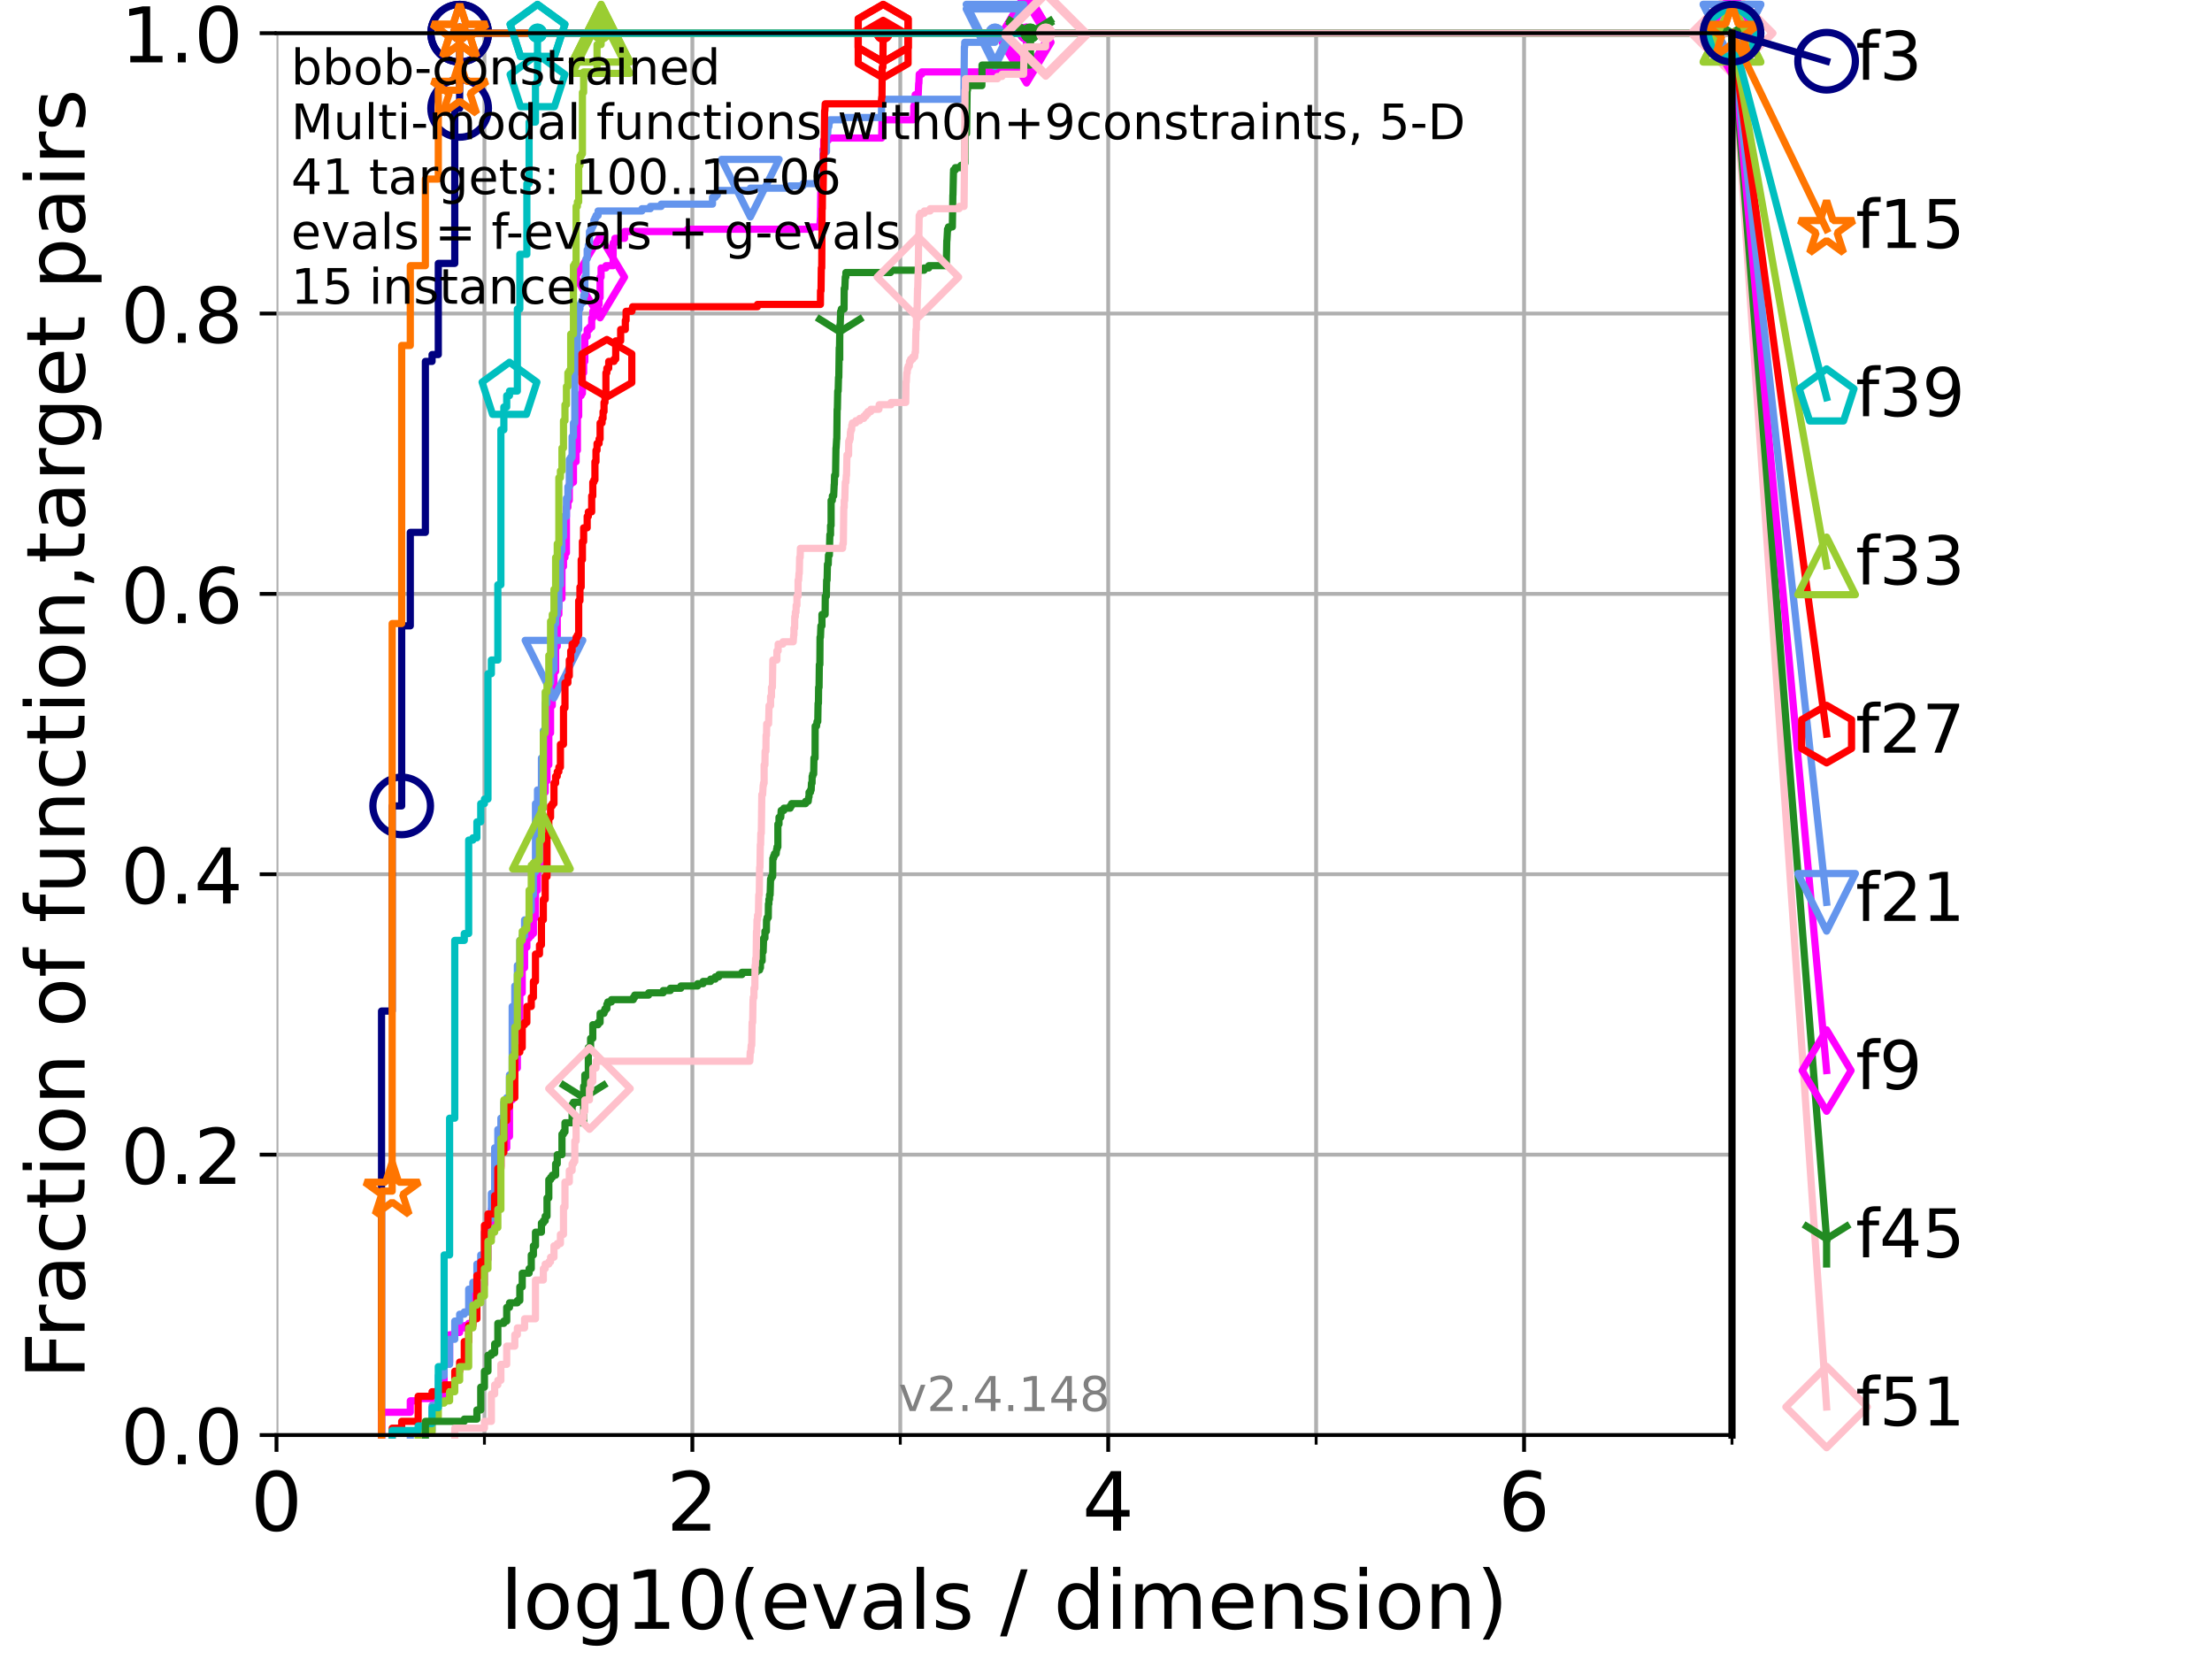 <?xml version="1.0" encoding="utf-8" standalone="no"?>
<!DOCTYPE svg PUBLIC "-//W3C//DTD SVG 1.1//EN"
  "http://www.w3.org/Graphics/SVG/1.1/DTD/svg11.dtd">
<!-- Created with matplotlib (https://matplotlib.org/) -->
<svg height="345.6pt" version="1.1" viewBox="0 0 460.8 345.6" width="460.8pt" xmlns="http://www.w3.org/2000/svg" xmlns:xlink="http://www.w3.org/1999/xlink">
 <defs>
  <style type="text/css">*{stroke-linecap:butt;stroke-linejoin:round;}</style>
 </defs>
 <g id="figure_1">
  <g id="patch_1">
   <path d="M 0 345.6 
L 460.8 345.6 
L 460.8 0 
L 0 0 
z
" style="fill:#ffffff;"/>
  </g>
  <g id="axes_1">
   <g id="patch_2">
    <path d="M 57.6 298.944 
L 360.806 298.944 
L 360.806 6.912 
L 57.6 6.912 
z
" style="fill:#ffffff;"/>
   </g>
   <g id="matplotlib.axis_1">
    <g id="xtick_1">
     <g id="line2d_1">
      <path clip-path="url(#p06655b2580)" d="M 57.6 298.944 
L 57.6 6.912 
" style="fill:none;stroke:#b0b0b0;stroke-linecap:square;stroke-width:0.8;"/>
     </g>
     <g id="line2d_2">
      <defs>
       <path d="M 0 0 
L 0 3.5 
" id="m14a163dd2d" style="stroke:#000000;stroke-width:0.8;"/>
      </defs>
      <g>
       <use style="stroke:#000000;stroke-width:0.8;" x="57.6" xlink:href="#m14a163dd2d" y="298.944"/>
      </g>
     </g>
     <g id="text_1">
      <!-- 0 -->
      <g transform="translate(52.192 318.861)scale(0.17 -0.17)">
       <defs>
        <path d="M 31.781 66.406 
Q 24.172 66.406 20.328 58.906 
Q 16.5 51.422 16.5 36.375 
Q 16.5 21.391 20.328 13.891 
Q 24.172 6.391 31.781 6.391 
Q 39.453 6.391 43.281 13.891 
Q 47.125 21.391 47.125 36.375 
Q 47.125 51.422 43.281 58.906 
Q 39.453 66.406 31.781 66.406 
z
M 31.781 74.219 
Q 44.047 74.219 50.516 64.516 
Q 56.984 54.828 56.984 36.375 
Q 56.984 17.969 50.516 8.266 
Q 44.047 -1.422 31.781 -1.422 
Q 19.531 -1.422 13.062 8.266 
Q 6.594 17.969 6.594 36.375 
Q 6.594 54.828 13.062 64.516 
Q 19.531 74.219 31.781 74.219 
z
" id="DejaVuSans-48"/>
       </defs>
       <use xlink:href="#DejaVuSans-48"/>
      </g>
     </g>
    </g>
    <g id="xtick_2">
     <g id="line2d_3">
      <path clip-path="url(#p06655b2580)" d="M 144.23 298.944 
L 144.23 6.912 
" style="fill:none;stroke:#b0b0b0;stroke-linecap:square;stroke-width:0.8;"/>
     </g>
     <g id="line2d_4">
      <g>
       <use style="stroke:#000000;stroke-width:0.8;" x="144.23" xlink:href="#m14a163dd2d" y="298.944"/>
      </g>
     </g>
     <g id="text_2">
      <!-- 2 -->
      <g transform="translate(138.822 318.861)scale(0.17 -0.17)">
       <defs>
        <path d="M 19.188 8.297 
L 53.609 8.297 
L 53.609 0 
L 7.328 0 
L 7.328 8.297 
Q 12.938 14.109 22.625 23.891 
Q 32.328 33.688 34.812 36.531 
Q 39.547 41.844 41.422 45.531 
Q 43.312 49.219 43.312 52.781 
Q 43.312 58.594 39.234 62.25 
Q 35.156 65.922 28.609 65.922 
Q 23.969 65.922 18.812 64.312 
Q 13.672 62.703 7.812 59.422 
L 7.812 69.391 
Q 13.766 71.781 18.938 73 
Q 24.125 74.219 28.422 74.219 
Q 39.75 74.219 46.484 68.547 
Q 53.219 62.891 53.219 53.422 
Q 53.219 48.922 51.531 44.891 
Q 49.859 40.875 45.406 35.406 
Q 44.188 33.984 37.641 27.219 
Q 31.109 20.453 19.188 8.297 
z
" id="DejaVuSans-50"/>
       </defs>
       <use xlink:href="#DejaVuSans-50"/>
      </g>
     </g>
    </g>
    <g id="xtick_3">
     <g id="line2d_5">
      <path clip-path="url(#p06655b2580)" d="M 230.861 298.944 
L 230.861 6.912 
" style="fill:none;stroke:#b0b0b0;stroke-linecap:square;stroke-width:0.8;"/>
     </g>
     <g id="line2d_6">
      <g>
       <use style="stroke:#000000;stroke-width:0.8;" x="230.861" xlink:href="#m14a163dd2d" y="298.944"/>
      </g>
     </g>
     <g id="text_3">
      <!-- 4 -->
      <g transform="translate(225.453 318.861)scale(0.17 -0.17)">
       <defs>
        <path d="M 37.797 64.312 
L 12.891 25.391 
L 37.797 25.391 
z
M 35.203 72.906 
L 47.609 72.906 
L 47.609 25.391 
L 58.016 25.391 
L 58.016 17.188 
L 47.609 17.188 
L 47.609 0 
L 37.797 0 
L 37.797 17.188 
L 4.891 17.188 
L 4.891 26.703 
z
" id="DejaVuSans-52"/>
       </defs>
       <use xlink:href="#DejaVuSans-52"/>
      </g>
     </g>
    </g>
    <g id="xtick_4">
     <g id="line2d_7">
      <path clip-path="url(#p06655b2580)" d="M 317.491 298.944 
L 317.491 6.912 
" style="fill:none;stroke:#b0b0b0;stroke-linecap:square;stroke-width:0.8;"/>
     </g>
     <g id="line2d_8">
      <g>
       <use style="stroke:#000000;stroke-width:0.8;" x="317.491" xlink:href="#m14a163dd2d" y="298.944"/>
      </g>
     </g>
     <g id="text_4">
      <!-- 6 -->
      <g transform="translate(312.083 318.861)scale(0.17 -0.17)">
       <defs>
        <path d="M 33.016 40.375 
Q 26.375 40.375 22.484 35.828 
Q 18.609 31.297 18.609 23.391 
Q 18.609 15.531 22.484 10.953 
Q 26.375 6.391 33.016 6.391 
Q 39.656 6.391 43.531 10.953 
Q 47.406 15.531 47.406 23.391 
Q 47.406 31.297 43.531 35.828 
Q 39.656 40.375 33.016 40.375 
z
M 52.594 71.297 
L 52.594 62.312 
Q 48.875 64.062 45.094 64.984 
Q 41.312 65.922 37.594 65.922 
Q 27.828 65.922 22.672 59.328 
Q 17.531 52.734 16.797 39.406 
Q 19.672 43.656 24.016 45.922 
Q 28.375 48.188 33.594 48.188 
Q 44.578 48.188 50.953 41.516 
Q 57.328 34.859 57.328 23.391 
Q 57.328 12.156 50.688 5.359 
Q 44.047 -1.422 33.016 -1.422 
Q 20.359 -1.422 13.672 8.266 
Q 6.984 17.969 6.984 36.375 
Q 6.984 53.656 15.188 63.938 
Q 23.391 74.219 37.203 74.219 
Q 40.922 74.219 44.703 73.484 
Q 48.484 72.75 52.594 71.297 
z
" id="DejaVuSans-54"/>
       </defs>
       <use xlink:href="#DejaVuSans-54"/>
      </g>
     </g>
    </g>
    <g id="xtick_5">
     <g id="line2d_9">
      <path clip-path="url(#p06655b2580)" d="M 100.915 298.944 
L 100.915 6.912 
" style="fill:none;stroke:#b0b0b0;stroke-linecap:square;stroke-width:0.8;"/>
     </g>
     <g id="line2d_10">
      <defs>
       <path d="M 0 0 
L 0 2 
" id="meedd2060c7" style="stroke:#000000;stroke-width:0.6;"/>
      </defs>
      <g>
       <use style="stroke:#000000;stroke-width:0.6;" x="100.915" xlink:href="#meedd2060c7" y="298.944"/>
      </g>
     </g>
    </g>
    <g id="xtick_6">
     <g id="line2d_11">
      <path clip-path="url(#p06655b2580)" d="M 187.546 298.944 
L 187.546 6.912 
" style="fill:none;stroke:#b0b0b0;stroke-linecap:square;stroke-width:0.8;"/>
     </g>
     <g id="line2d_12">
      <g>
       <use style="stroke:#000000;stroke-width:0.6;" x="187.546" xlink:href="#meedd2060c7" y="298.944"/>
      </g>
     </g>
    </g>
    <g id="xtick_7">
     <g id="line2d_13">
      <path clip-path="url(#p06655b2580)" d="M 274.176 298.944 
L 274.176 6.912 
" style="fill:none;stroke:#b0b0b0;stroke-linecap:square;stroke-width:0.8;"/>
     </g>
     <g id="line2d_14">
      <g>
       <use style="stroke:#000000;stroke-width:0.6;" x="274.176" xlink:href="#meedd2060c7" y="298.944"/>
      </g>
     </g>
    </g>
    <g id="xtick_8">
     <g id="line2d_15">
      <path clip-path="url(#p06655b2580)" d="M 360.806 298.944 
L 360.806 6.912 
" style="fill:none;stroke:#b0b0b0;stroke-linecap:square;stroke-width:0.8;"/>
     </g>
     <g id="line2d_16">
      <g>
       <use style="stroke:#000000;stroke-width:0.6;" x="360.806" xlink:href="#meedd2060c7" y="298.944"/>
      </g>
     </g>
    </g>
    <g id="text_5">
     <!-- log10(evals / dimension) -->
     <g transform="translate(104.239 339.314)scale(0.17 -0.17)">
      <defs>
       <path d="M 9.422 75.984 
L 18.406 75.984 
L 18.406 0 
L 9.422 0 
z
" id="DejaVuSans-108"/>
       <path d="M 30.609 48.391 
Q 23.391 48.391 19.188 42.75 
Q 14.984 37.109 14.984 27.297 
Q 14.984 17.484 19.156 11.844 
Q 23.344 6.203 30.609 6.203 
Q 37.797 6.203 41.984 11.859 
Q 46.188 17.531 46.188 27.297 
Q 46.188 37.016 41.984 42.703 
Q 37.797 48.391 30.609 48.391 
z
M 30.609 56 
Q 42.328 56 49.016 48.375 
Q 55.719 40.766 55.719 27.297 
Q 55.719 13.875 49.016 6.219 
Q 42.328 -1.422 30.609 -1.422 
Q 18.844 -1.422 12.172 6.219 
Q 5.516 13.875 5.516 27.297 
Q 5.516 40.766 12.172 48.375 
Q 18.844 56 30.609 56 
z
" id="DejaVuSans-111"/>
       <path d="M 45.406 27.984 
Q 45.406 37.75 41.375 43.109 
Q 37.359 48.484 30.078 48.484 
Q 22.859 48.484 18.828 43.109 
Q 14.797 37.75 14.797 27.984 
Q 14.797 18.266 18.828 12.891 
Q 22.859 7.516 30.078 7.516 
Q 37.359 7.516 41.375 12.891 
Q 45.406 18.266 45.406 27.984 
z
M 54.391 6.781 
Q 54.391 -7.172 48.188 -13.984 
Q 42 -20.797 29.203 -20.797 
Q 24.469 -20.797 20.266 -20.094 
Q 16.062 -19.391 12.109 -17.922 
L 12.109 -9.188 
Q 16.062 -11.328 19.922 -12.344 
Q 23.781 -13.375 27.781 -13.375 
Q 36.625 -13.375 41.016 -8.766 
Q 45.406 -4.156 45.406 5.172 
L 45.406 9.625 
Q 42.625 4.781 38.281 2.391 
Q 33.938 0 27.875 0 
Q 17.828 0 11.672 7.656 
Q 5.516 15.328 5.516 27.984 
Q 5.516 40.672 11.672 48.328 
Q 17.828 56 27.875 56 
Q 33.938 56 38.281 53.609 
Q 42.625 51.219 45.406 46.391 
L 45.406 54.688 
L 54.391 54.688 
z
" id="DejaVuSans-103"/>
       <path d="M 12.406 8.297 
L 28.516 8.297 
L 28.516 63.922 
L 10.984 60.406 
L 10.984 69.391 
L 28.422 72.906 
L 38.281 72.906 
L 38.281 8.297 
L 54.391 8.297 
L 54.391 0 
L 12.406 0 
z
" id="DejaVuSans-49"/>
       <path d="M 31 75.875 
Q 24.469 64.656 21.281 53.656 
Q 18.109 42.672 18.109 31.391 
Q 18.109 20.125 21.312 9.062 
Q 24.516 -2 31 -13.188 
L 23.188 -13.188 
Q 15.875 -1.703 12.234 9.375 
Q 8.594 20.453 8.594 31.391 
Q 8.594 42.281 12.203 53.312 
Q 15.828 64.359 23.188 75.875 
z
" id="DejaVuSans-40"/>
       <path d="M 56.203 29.594 
L 56.203 25.203 
L 14.891 25.203 
Q 15.484 15.922 20.484 11.062 
Q 25.484 6.203 34.422 6.203 
Q 39.594 6.203 44.453 7.469 
Q 49.312 8.734 54.109 11.281 
L 54.109 2.781 
Q 49.266 0.734 44.188 -0.344 
Q 39.109 -1.422 33.891 -1.422 
Q 20.797 -1.422 13.156 6.188 
Q 5.516 13.812 5.516 26.812 
Q 5.516 40.234 12.766 48.109 
Q 20.016 56 32.328 56 
Q 43.359 56 49.781 48.891 
Q 56.203 41.797 56.203 29.594 
z
M 47.219 32.234 
Q 47.125 39.594 43.094 43.984 
Q 39.062 48.391 32.422 48.391 
Q 24.906 48.391 20.391 44.141 
Q 15.875 39.891 15.188 32.172 
z
" id="DejaVuSans-101"/>
       <path d="M 2.984 54.688 
L 12.5 54.688 
L 29.594 8.797 
L 46.688 54.688 
L 56.203 54.688 
L 35.688 0 
L 23.484 0 
z
" id="DejaVuSans-118"/>
       <path d="M 34.281 27.484 
Q 23.391 27.484 19.188 25 
Q 14.984 22.516 14.984 16.5 
Q 14.984 11.719 18.141 8.906 
Q 21.297 6.109 26.703 6.109 
Q 34.188 6.109 38.703 11.406 
Q 43.219 16.703 43.219 25.484 
L 43.219 27.484 
z
M 52.203 31.203 
L 52.203 0 
L 43.219 0 
L 43.219 8.297 
Q 40.141 3.328 35.547 0.953 
Q 30.953 -1.422 24.312 -1.422 
Q 15.922 -1.422 10.953 3.297 
Q 6 8.016 6 15.922 
Q 6 25.141 12.172 29.828 
Q 18.359 34.516 30.609 34.516 
L 43.219 34.516 
L 43.219 35.406 
Q 43.219 41.609 39.141 45 
Q 35.062 48.391 27.688 48.391 
Q 23 48.391 18.547 47.266 
Q 14.109 46.141 10.016 43.891 
L 10.016 52.203 
Q 14.938 54.109 19.578 55.047 
Q 24.219 56 28.609 56 
Q 40.484 56 46.344 49.844 
Q 52.203 43.703 52.203 31.203 
z
" id="DejaVuSans-97"/>
       <path d="M 44.281 53.078 
L 44.281 44.578 
Q 40.484 46.531 36.375 47.5 
Q 32.281 48.484 27.875 48.484 
Q 21.188 48.484 17.844 46.438 
Q 14.5 44.391 14.5 40.281 
Q 14.5 37.156 16.891 35.375 
Q 19.281 33.594 26.516 31.984 
L 29.594 31.297 
Q 39.156 29.25 43.188 25.516 
Q 47.219 21.781 47.219 15.094 
Q 47.219 7.469 41.188 3.016 
Q 35.156 -1.422 24.609 -1.422 
Q 20.219 -1.422 15.453 -0.562 
Q 10.688 0.297 5.422 2 
L 5.422 11.281 
Q 10.406 8.688 15.234 7.391 
Q 20.062 6.109 24.812 6.109 
Q 31.156 6.109 34.562 8.281 
Q 37.984 10.453 37.984 14.406 
Q 37.984 18.062 35.516 20.016 
Q 33.062 21.969 24.703 23.781 
L 21.578 24.516 
Q 13.234 26.266 9.516 29.906 
Q 5.812 33.547 5.812 39.891 
Q 5.812 47.609 11.281 51.797 
Q 16.75 56 26.812 56 
Q 31.781 56 36.172 55.266 
Q 40.578 54.547 44.281 53.078 
z
" id="DejaVuSans-115"/>
       <path id="DejaVuSans-32"/>
       <path d="M 25.391 72.906 
L 33.688 72.906 
L 8.297 -9.281 
L 0 -9.281 
z
" id="DejaVuSans-47"/>
       <path d="M 45.406 46.391 
L 45.406 75.984 
L 54.391 75.984 
L 54.391 0 
L 45.406 0 
L 45.406 8.203 
Q 42.578 3.328 38.25 0.953 
Q 33.938 -1.422 27.875 -1.422 
Q 17.969 -1.422 11.734 6.484 
Q 5.516 14.406 5.516 27.297 
Q 5.516 40.188 11.734 48.094 
Q 17.969 56 27.875 56 
Q 33.938 56 38.25 53.625 
Q 42.578 51.266 45.406 46.391 
z
M 14.797 27.297 
Q 14.797 17.391 18.875 11.75 
Q 22.953 6.109 30.078 6.109 
Q 37.203 6.109 41.297 11.75 
Q 45.406 17.391 45.406 27.297 
Q 45.406 37.203 41.297 42.844 
Q 37.203 48.484 30.078 48.484 
Q 22.953 48.484 18.875 42.844 
Q 14.797 37.203 14.797 27.297 
z
" id="DejaVuSans-100"/>
       <path d="M 9.422 54.688 
L 18.406 54.688 
L 18.406 0 
L 9.422 0 
z
M 9.422 75.984 
L 18.406 75.984 
L 18.406 64.594 
L 9.422 64.594 
z
" id="DejaVuSans-105"/>
       <path d="M 52 44.188 
Q 55.375 50.25 60.062 53.125 
Q 64.75 56 71.094 56 
Q 79.641 56 84.281 50.016 
Q 88.922 44.047 88.922 33.016 
L 88.922 0 
L 79.891 0 
L 79.891 32.719 
Q 79.891 40.578 77.094 44.375 
Q 74.312 48.188 68.609 48.188 
Q 61.625 48.188 57.562 43.547 
Q 53.516 38.922 53.516 30.906 
L 53.516 0 
L 44.484 0 
L 44.484 32.719 
Q 44.484 40.625 41.703 44.406 
Q 38.922 48.188 33.109 48.188 
Q 26.219 48.188 22.156 43.531 
Q 18.109 38.875 18.109 30.906 
L 18.109 0 
L 9.078 0 
L 9.078 54.688 
L 18.109 54.688 
L 18.109 46.188 
Q 21.188 51.219 25.484 53.609 
Q 29.781 56 35.688 56 
Q 41.656 56 45.828 52.969 
Q 50 49.953 52 44.188 
z
" id="DejaVuSans-109"/>
       <path d="M 54.891 33.016 
L 54.891 0 
L 45.906 0 
L 45.906 32.719 
Q 45.906 40.484 42.875 44.328 
Q 39.844 48.188 33.797 48.188 
Q 26.516 48.188 22.312 43.547 
Q 18.109 38.922 18.109 30.906 
L 18.109 0 
L 9.078 0 
L 9.078 54.688 
L 18.109 54.688 
L 18.109 46.188 
Q 21.344 51.125 25.703 53.562 
Q 30.078 56 35.797 56 
Q 45.219 56 50.047 50.172 
Q 54.891 44.344 54.891 33.016 
z
" id="DejaVuSans-110"/>
       <path d="M 8.016 75.875 
L 15.828 75.875 
Q 23.141 64.359 26.781 53.312 
Q 30.422 42.281 30.422 31.391 
Q 30.422 20.453 26.781 9.375 
Q 23.141 -1.703 15.828 -13.188 
L 8.016 -13.188 
Q 14.5 -2 17.703 9.062 
Q 20.906 20.125 20.906 31.391 
Q 20.906 42.672 17.703 53.656 
Q 14.5 64.656 8.016 75.875 
z
" id="DejaVuSans-41"/>
      </defs>
      <use xlink:href="#DejaVuSans-108"/>
      <use x="27.783" xlink:href="#DejaVuSans-111"/>
      <use x="88.965" xlink:href="#DejaVuSans-103"/>
      <use x="152.441" xlink:href="#DejaVuSans-49"/>
      <use x="216.064" xlink:href="#DejaVuSans-48"/>
      <use x="279.688" xlink:href="#DejaVuSans-40"/>
      <use x="318.701" xlink:href="#DejaVuSans-101"/>
      <use x="380.225" xlink:href="#DejaVuSans-118"/>
      <use x="439.404" xlink:href="#DejaVuSans-97"/>
      <use x="500.684" xlink:href="#DejaVuSans-108"/>
      <use x="528.467" xlink:href="#DejaVuSans-115"/>
      <use x="580.566" xlink:href="#DejaVuSans-32"/>
      <use x="612.354" xlink:href="#DejaVuSans-47"/>
      <use x="646.045" xlink:href="#DejaVuSans-32"/>
      <use x="677.832" xlink:href="#DejaVuSans-100"/>
      <use x="741.309" xlink:href="#DejaVuSans-105"/>
      <use x="769.092" xlink:href="#DejaVuSans-109"/>
      <use x="866.504" xlink:href="#DejaVuSans-101"/>
      <use x="928.027" xlink:href="#DejaVuSans-110"/>
      <use x="991.406" xlink:href="#DejaVuSans-115"/>
      <use x="1043.506" xlink:href="#DejaVuSans-105"/>
      <use x="1071.289" xlink:href="#DejaVuSans-111"/>
      <use x="1132.471" xlink:href="#DejaVuSans-110"/>
      <use x="1195.85" xlink:href="#DejaVuSans-41"/>
     </g>
    </g>
   </g>
   <g id="matplotlib.axis_2">
    <g id="ytick_1">
     <g id="line2d_17">
      <path clip-path="url(#p06655b2580)" d="M 57.6 298.944 
L 360.806 298.944 
" style="fill:none;stroke:#b0b0b0;stroke-linecap:square;stroke-width:0.8;"/>
     </g>
     <g id="line2d_18">
      <defs>
       <path d="M 0 0 
L -3.5 0 
" id="mf27b611f93" style="stroke:#000000;stroke-width:0.8;"/>
      </defs>
      <g>
       <use style="stroke:#000000;stroke-width:0.8;" x="57.6" xlink:href="#mf27b611f93" y="298.944"/>
      </g>
     </g>
     <g id="text_6">
      <!-- 0.0 -->
      <g transform="translate(25.155 305.023)scale(0.16 -0.16)">
       <defs>
        <path d="M 10.688 12.406 
L 21 12.406 
L 21 0 
L 10.688 0 
z
" id="DejaVuSans-46"/>
       </defs>
       <use xlink:href="#DejaVuSans-48"/>
       <use x="63.623" xlink:href="#DejaVuSans-46"/>
       <use x="95.41" xlink:href="#DejaVuSans-48"/>
      </g>
     </g>
    </g>
    <g id="ytick_2">
     <g id="line2d_19">
      <path clip-path="url(#p06655b2580)" d="M 57.6 240.538 
L 360.806 240.538 
" style="fill:none;stroke:#b0b0b0;stroke-linecap:square;stroke-width:0.8;"/>
     </g>
     <g id="line2d_20">
      <g>
       <use style="stroke:#000000;stroke-width:0.8;" x="57.6" xlink:href="#mf27b611f93" y="240.538"/>
      </g>
     </g>
     <g id="text_7">
      <!-- 0.2 -->
      <g transform="translate(25.155 246.616)scale(0.16 -0.16)">
       <use xlink:href="#DejaVuSans-48"/>
       <use x="63.623" xlink:href="#DejaVuSans-46"/>
       <use x="95.41" xlink:href="#DejaVuSans-50"/>
      </g>
     </g>
    </g>
    <g id="ytick_3">
     <g id="line2d_21">
      <path clip-path="url(#p06655b2580)" d="M 57.6 182.131 
L 360.806 182.131 
" style="fill:none;stroke:#b0b0b0;stroke-linecap:square;stroke-width:0.8;"/>
     </g>
     <g id="line2d_22">
      <g>
       <use style="stroke:#000000;stroke-width:0.8;" x="57.6" xlink:href="#mf27b611f93" y="182.131"/>
      </g>
     </g>
     <g id="text_8">
      <!-- 0.4 -->
      <g transform="translate(25.155 188.21)scale(0.16 -0.16)">
       <use xlink:href="#DejaVuSans-48"/>
       <use x="63.623" xlink:href="#DejaVuSans-46"/>
       <use x="95.41" xlink:href="#DejaVuSans-52"/>
      </g>
     </g>
    </g>
    <g id="ytick_4">
     <g id="line2d_23">
      <path clip-path="url(#p06655b2580)" d="M 57.6 123.725 
L 360.806 123.725 
" style="fill:none;stroke:#b0b0b0;stroke-linecap:square;stroke-width:0.8;"/>
     </g>
     <g id="line2d_24">
      <g>
       <use style="stroke:#000000;stroke-width:0.8;" x="57.6" xlink:href="#mf27b611f93" y="123.725"/>
      </g>
     </g>
     <g id="text_9">
      <!-- 0.6 -->
      <g transform="translate(25.155 129.804)scale(0.16 -0.16)">
       <use xlink:href="#DejaVuSans-48"/>
       <use x="63.623" xlink:href="#DejaVuSans-46"/>
       <use x="95.41" xlink:href="#DejaVuSans-54"/>
      </g>
     </g>
    </g>
    <g id="ytick_5">
     <g id="line2d_25">
      <path clip-path="url(#p06655b2580)" d="M 57.6 65.318 
L 360.806 65.318 
" style="fill:none;stroke:#b0b0b0;stroke-linecap:square;stroke-width:0.8;"/>
     </g>
     <g id="line2d_26">
      <g>
       <use style="stroke:#000000;stroke-width:0.8;" x="57.6" xlink:href="#mf27b611f93" y="65.318"/>
      </g>
     </g>
     <g id="text_10">
      <!-- 0.8 -->
      <g transform="translate(25.155 71.397)scale(0.16 -0.16)">
       <defs>
        <path d="M 31.781 34.625 
Q 24.75 34.625 20.719 30.859 
Q 16.703 27.094 16.703 20.516 
Q 16.703 13.922 20.719 10.156 
Q 24.75 6.391 31.781 6.391 
Q 38.812 6.391 42.859 10.172 
Q 46.922 13.969 46.922 20.516 
Q 46.922 27.094 42.891 30.859 
Q 38.875 34.625 31.781 34.625 
z
M 21.922 38.812 
Q 15.578 40.375 12.031 44.719 
Q 8.5 49.078 8.5 55.328 
Q 8.5 64.062 14.719 69.141 
Q 20.953 74.219 31.781 74.219 
Q 42.672 74.219 48.875 69.141 
Q 55.078 64.062 55.078 55.328 
Q 55.078 49.078 51.531 44.719 
Q 48 40.375 41.703 38.812 
Q 48.828 37.156 52.797 32.312 
Q 56.781 27.484 56.781 20.516 
Q 56.781 9.906 50.312 4.234 
Q 43.844 -1.422 31.781 -1.422 
Q 19.734 -1.422 13.25 4.234 
Q 6.781 9.906 6.781 20.516 
Q 6.781 27.484 10.781 32.312 
Q 14.797 37.156 21.922 38.812 
z
M 18.312 54.391 
Q 18.312 48.734 21.844 45.562 
Q 25.391 42.391 31.781 42.391 
Q 38.141 42.391 41.719 45.562 
Q 45.312 48.734 45.312 54.391 
Q 45.312 60.062 41.719 63.234 
Q 38.141 66.406 31.781 66.406 
Q 25.391 66.406 21.844 63.234 
Q 18.312 60.062 18.312 54.391 
z
" id="DejaVuSans-56"/>
       </defs>
       <use xlink:href="#DejaVuSans-48"/>
       <use x="63.623" xlink:href="#DejaVuSans-46"/>
       <use x="95.41" xlink:href="#DejaVuSans-56"/>
      </g>
     </g>
    </g>
    <g id="ytick_6">
     <g id="line2d_27">
      <path clip-path="url(#p06655b2580)" d="M 57.6 6.912 
L 360.806 6.912 
" style="fill:none;stroke:#b0b0b0;stroke-linecap:square;stroke-width:0.8;"/>
     </g>
     <g id="line2d_28">
      <g>
       <use style="stroke:#000000;stroke-width:0.8;" x="57.6" xlink:href="#mf27b611f93" y="6.912"/>
      </g>
     </g>
     <g id="text_11">
      <!-- 1.0 -->
      <g transform="translate(25.155 12.991)scale(0.16 -0.16)">
       <use xlink:href="#DejaVuSans-49"/>
       <use x="63.623" xlink:href="#DejaVuSans-46"/>
       <use x="95.41" xlink:href="#DejaVuSans-48"/>
      </g>
     </g>
    </g>
    <g id="text_12">
     <!-- Fraction of function,target pairs -->
     <g transform="translate(17.62 287.313)rotate(-90)scale(0.17 -0.17)">
      <defs>
       <path d="M 9.812 72.906 
L 51.703 72.906 
L 51.703 64.594 
L 19.672 64.594 
L 19.672 43.109 
L 48.578 43.109 
L 48.578 34.812 
L 19.672 34.812 
L 19.672 0 
L 9.812 0 
z
" id="DejaVuSans-70"/>
       <path d="M 41.109 46.297 
Q 39.594 47.172 37.812 47.578 
Q 36.031 48 33.891 48 
Q 26.266 48 22.188 43.047 
Q 18.109 38.094 18.109 28.812 
L 18.109 0 
L 9.078 0 
L 9.078 54.688 
L 18.109 54.688 
L 18.109 46.188 
Q 20.953 51.172 25.484 53.578 
Q 30.031 56 36.531 56 
Q 37.453 56 38.578 55.875 
Q 39.703 55.766 41.062 55.516 
z
" id="DejaVuSans-114"/>
       <path d="M 48.781 52.594 
L 48.781 44.188 
Q 44.969 46.297 41.141 47.344 
Q 37.312 48.391 33.406 48.391 
Q 24.656 48.391 19.812 42.844 
Q 14.984 37.312 14.984 27.297 
Q 14.984 17.281 19.812 11.734 
Q 24.656 6.203 33.406 6.203 
Q 37.312 6.203 41.141 7.25 
Q 44.969 8.297 48.781 10.406 
L 48.781 2.094 
Q 45.016 0.344 40.984 -0.531 
Q 36.969 -1.422 32.422 -1.422 
Q 20.062 -1.422 12.781 6.344 
Q 5.516 14.109 5.516 27.297 
Q 5.516 40.672 12.859 48.328 
Q 20.219 56 33.016 56 
Q 37.156 56 41.109 55.141 
Q 45.062 54.297 48.781 52.594 
z
" id="DejaVuSans-99"/>
       <path d="M 18.312 70.219 
L 18.312 54.688 
L 36.812 54.688 
L 36.812 47.703 
L 18.312 47.703 
L 18.312 18.016 
Q 18.312 11.328 20.141 9.422 
Q 21.969 7.516 27.594 7.516 
L 36.812 7.516 
L 36.812 0 
L 27.594 0 
Q 17.188 0 13.234 3.875 
Q 9.281 7.766 9.281 18.016 
L 9.281 47.703 
L 2.688 47.703 
L 2.688 54.688 
L 9.281 54.688 
L 9.281 70.219 
z
" id="DejaVuSans-116"/>
       <path d="M 37.109 75.984 
L 37.109 68.5 
L 28.516 68.5 
Q 23.688 68.5 21.797 66.547 
Q 19.922 64.594 19.922 59.516 
L 19.922 54.688 
L 34.719 54.688 
L 34.719 47.703 
L 19.922 47.703 
L 19.922 0 
L 10.891 0 
L 10.891 47.703 
L 2.297 47.703 
L 2.297 54.688 
L 10.891 54.688 
L 10.891 58.5 
Q 10.891 67.625 15.141 71.797 
Q 19.391 75.984 28.609 75.984 
z
" id="DejaVuSans-102"/>
       <path d="M 8.5 21.578 
L 8.5 54.688 
L 17.484 54.688 
L 17.484 21.922 
Q 17.484 14.156 20.5 10.266 
Q 23.531 6.391 29.594 6.391 
Q 36.859 6.391 41.078 11.031 
Q 45.312 15.672 45.312 23.688 
L 45.312 54.688 
L 54.297 54.688 
L 54.297 0 
L 45.312 0 
L 45.312 8.406 
Q 42.047 3.422 37.719 1 
Q 33.406 -1.422 27.688 -1.422 
Q 18.266 -1.422 13.375 4.438 
Q 8.5 10.297 8.5 21.578 
z
M 31.109 56 
z
" id="DejaVuSans-117"/>
       <path d="M 11.719 12.406 
L 22.016 12.406 
L 22.016 4 
L 14.016 -11.625 
L 7.719 -11.625 
L 11.719 4 
z
" id="DejaVuSans-44"/>
       <path d="M 18.109 8.203 
L 18.109 -20.797 
L 9.078 -20.797 
L 9.078 54.688 
L 18.109 54.688 
L 18.109 46.391 
Q 20.953 51.266 25.266 53.625 
Q 29.594 56 35.594 56 
Q 45.562 56 51.781 48.094 
Q 58.016 40.188 58.016 27.297 
Q 58.016 14.406 51.781 6.484 
Q 45.562 -1.422 35.594 -1.422 
Q 29.594 -1.422 25.266 0.953 
Q 20.953 3.328 18.109 8.203 
z
M 48.688 27.297 
Q 48.688 37.203 44.609 42.844 
Q 40.531 48.484 33.406 48.484 
Q 26.266 48.484 22.188 42.844 
Q 18.109 37.203 18.109 27.297 
Q 18.109 17.391 22.188 11.75 
Q 26.266 6.109 33.406 6.109 
Q 40.531 6.109 44.609 11.75 
Q 48.688 17.391 48.688 27.297 
z
" id="DejaVuSans-112"/>
      </defs>
      <use xlink:href="#DejaVuSans-70"/>
      <use x="50.27" xlink:href="#DejaVuSans-114"/>
      <use x="91.383" xlink:href="#DejaVuSans-97"/>
      <use x="152.662" xlink:href="#DejaVuSans-99"/>
      <use x="207.643" xlink:href="#DejaVuSans-116"/>
      <use x="246.852" xlink:href="#DejaVuSans-105"/>
      <use x="274.635" xlink:href="#DejaVuSans-111"/>
      <use x="335.816" xlink:href="#DejaVuSans-110"/>
      <use x="399.195" xlink:href="#DejaVuSans-32"/>
      <use x="430.982" xlink:href="#DejaVuSans-111"/>
      <use x="492.164" xlink:href="#DejaVuSans-102"/>
      <use x="527.369" xlink:href="#DejaVuSans-32"/>
      <use x="559.156" xlink:href="#DejaVuSans-102"/>
      <use x="594.361" xlink:href="#DejaVuSans-117"/>
      <use x="657.74" xlink:href="#DejaVuSans-110"/>
      <use x="721.119" xlink:href="#DejaVuSans-99"/>
      <use x="776.1" xlink:href="#DejaVuSans-116"/>
      <use x="815.309" xlink:href="#DejaVuSans-105"/>
      <use x="843.092" xlink:href="#DejaVuSans-111"/>
      <use x="904.273" xlink:href="#DejaVuSans-110"/>
      <use x="967.652" xlink:href="#DejaVuSans-44"/>
      <use x="999.439" xlink:href="#DejaVuSans-116"/>
      <use x="1038.648" xlink:href="#DejaVuSans-97"/>
      <use x="1099.928" xlink:href="#DejaVuSans-114"/>
      <use x="1139.291" xlink:href="#DejaVuSans-103"/>
      <use x="1202.768" xlink:href="#DejaVuSans-101"/>
      <use x="1264.291" xlink:href="#DejaVuSans-116"/>
      <use x="1303.5" xlink:href="#DejaVuSans-32"/>
      <use x="1335.287" xlink:href="#DejaVuSans-112"/>
      <use x="1398.764" xlink:href="#DejaVuSans-97"/>
      <use x="1460.043" xlink:href="#DejaVuSans-105"/>
      <use x="1487.826" xlink:href="#DejaVuSans-114"/>
      <use x="1528.939" xlink:href="#DejaVuSans-115"/>
     </g>
    </g>
   </g>
   <g id="line2d_29">
    <defs>
     <path d="M 0 1.5 
C 0.398 1.5 0.779 1.342 1.061 1.061 
C 1.342 0.779 1.5 0.398 1.5 0 
C 1.5 -0.398 1.342 -0.779 1.061 -1.061 
C 0.779 -1.342 0.398 -1.5 0 -1.5 
C -0.398 -1.5 -0.779 -1.342 -1.061 -1.061 
C -1.342 -0.779 -1.5 -0.398 -1.5 0 
C -1.5 0.398 -1.342 0.779 -1.061 1.061 
C -0.779 1.342 -0.398 1.5 0 1.5 
z
" id="m91426066a0" style="stroke:#000080;"/>
    </defs>
    <g>
     <use style="fill:#000080;stroke:#000080;" x="95.753" xlink:href="#m91426066a0" y="6.912"/>
     <use style="fill:#000080;stroke:#000080;" x="95.753" xlink:href="#m91426066a0" y="6.912"/>
    </g>
   </g>
   <g id="line2d_30">
    <path d="M 79.481 298.944 
L 79.481 210.622 
L 81.696 210.622 
L 81.696 167.886 
L 83.678 167.886 
L 83.678 130.373 
L 85.471 130.373 
L 85.471 110.904 
L 88.614 110.904 
L 88.614 75.29 
L 90.008 75.29 
L 90.008 73.866 
L 91.306 73.866 
L 91.306 54.872 
L 94.736 54.872 
L 94.736 22.582 
L 95.753 22.582 
L 95.753 6.912 
L 360.806 6.912 
" style="fill:none;stroke:#000080;stroke-linecap:square;stroke-width:1.5;"/>
   </g>
   <g id="line2d_31">
    <defs>
     <path d="M 0 6 
C 1.591 6 3.117 5.368 4.243 4.243 
C 5.368 3.117 6 1.591 6 0 
C 6 -1.591 5.368 -3.117 4.243 -4.243 
C 3.117 -5.368 1.591 -6 0 -6 
C -1.591 -6 -3.117 -5.368 -4.243 -4.243 
C -5.368 -3.117 -6 -1.591 -6 0 
C -6 1.591 -5.368 3.117 -4.243 4.243 
C -3.117 5.368 -1.591 6 0 6 
z
" id="m7740f0e72b" style="stroke:#000080;stroke-width:1.5;"/>
    </defs>
    <g>
     <use style="fill-opacity:0;stroke:#000080;stroke-width:1.5;" x="83.678" xlink:href="#m7740f0e72b" y="167.886"/>
     <use style="fill-opacity:0;stroke:#000080;stroke-width:1.5;" x="95.753" xlink:href="#m7740f0e72b" y="22.582"/>
     <use style="fill-opacity:0;stroke:#000080;stroke-width:1.5;" x="95.753" xlink:href="#m7740f0e72b" y="6.912"/>
     <use style="fill-opacity:0;stroke:#000080;stroke-width:1.5;" x="95.753" xlink:href="#m7740f0e72b" y="6.912"/>
     <use style="fill-opacity:0;stroke:#000080;stroke-width:1.5;" x="360.806" xlink:href="#m7740f0e72b" y="6.912"/>
    </g>
   </g>
   <g id="line2d_32">
    <path style="fill:none;stroke:#000080;stroke-linecap:square;stroke-width:1.5;"/>
    <g/>
   </g>
   <g id="line2d_33">
    <defs>
     <path d="M 0 1.5 
C 0.398 1.5 0.779 1.342 1.061 1.061 
C 1.342 0.779 1.5 0.398 1.5 0 
C 1.5 -0.398 1.342 -0.779 1.061 -1.061 
C 0.779 -1.342 0.398 -1.5 0 -1.5 
C -0.398 -1.5 -0.779 -1.342 -1.061 -1.061 
C -1.342 -0.779 -1.5 -0.398 -1.5 0 
C -1.5 0.398 -1.342 0.779 -1.061 1.061 
C -0.779 1.342 -0.398 1.5 0 1.5 
z
" id="m71ab1f2a1f" style="stroke:#ff00ff;"/>
    </defs>
    <g>
     <use style="fill:#ff00ff;stroke:#ff00ff;" x="213.851" xlink:href="#m71ab1f2a1f" y="6.912"/>
     <use style="fill:#ff00ff;stroke:#ff00ff;" x="213.851" xlink:href="#m71ab1f2a1f" y="6.912"/>
    </g>
   </g>
   <g id="line2d_34">
    <path d="M 79.481 298.944 
L 79.481 294.196 
L 85.471 294.196 
L 85.471 291.821 
L 87.108 291.821 
L 87.108 291.346 
L 92.52 291.346 
L 92.52 283.749 
L 93.66 283.749 
L 93.66 278.051 
L 94.736 278.051 
L 94.736 277.576 
L 95.753 277.576 
L 95.753 276.626 
L 96.718 276.626 
L 96.718 276.151 
L 97.635 276.151 
L 97.635 275.676 
L 98.51 275.676 
L 98.51 269.503 
L 99.347 269.503 
L 99.347 268.554 
L 100.147 268.554 
L 100.147 267.604 
L 100.915 267.604 
L 100.915 262.381 
L 101.653 262.381 
L 101.653 257.632 
L 102.363 257.632 
L 102.363 251.934 
L 103.047 251.934 
L 103.047 249.085 
L 103.707 249.085 
L 103.707 242.912 
L 104.345 242.912 
L 104.345 239.588 
L 104.962 239.588 
L 104.962 239.113 
L 105.559 239.113 
L 105.559 236.739 
L 106.138 236.739 
L 106.138 229.141 
L 106.699 229.141 
L 106.699 224.393 
L 107.245 224.393 
L 107.245 222.493 
L 107.775 222.493 
L 107.775 214.896 
L 108.29 214.896 
L 108.29 206.823 
L 108.792 206.823 
L 108.792 201.6 
L 109.28 201.6 
L 109.28 197.326 
L 109.757 197.326 
L 109.757 195.427 
L 110.221 195.427 
L 110.221 194.952 
L 110.675 194.952 
L 110.675 194.477 
L 111.117 194.477 
L 111.117 191.153 
L 111.55 191.153 
L 111.55 185.455 
L 111.972 185.455 
L 111.972 181.182 
L 112.386 181.182 
L 112.386 179.757 
L 112.79 179.757 
L 112.79 168.361 
L 113.186 168.361 
L 113.186 165.037 
L 113.574 165.037 
L 113.574 162.662 
L 113.954 162.662 
L 113.954 159.338 
L 114.327 159.338 
L 114.327 152.691 
L 114.692 152.691 
L 114.692 146.992 
L 115.051 146.992 
L 115.051 145.093 
L 115.402 145.093 
L 115.402 139.87 
L 115.747 139.87 
L 115.747 134.646 
L 116.086 134.646 
L 116.086 127.998 
L 116.419 127.998 
L 116.419 124.674 
L 117.068 124.674 
L 117.068 118.027 
L 117.384 118.027 
L 117.384 116.127 
L 117.695 116.127 
L 117.695 115.178 
L 118.001 115.178 
L 118.001 105.681 
L 118.302 105.681 
L 118.302 104.256 
L 118.598 104.256 
L 118.598 100.932 
L 118.89 100.932 
L 118.89 100.457 
L 119.46 100.457 
L 119.46 96.184 
L 120.013 96.184 
L 120.013 93.809 
L 120.284 93.809 
L 120.284 86.687 
L 120.551 86.687 
L 120.551 82.413 
L 121.073 82.413 
L 121.073 81.938 
L 121.329 81.938 
L 121.329 77.664 
L 121.582 77.664 
L 121.582 75.29 
L 121.831 75.29 
L 121.831 70.067 
L 122.32 70.067 
L 122.32 68.642 
L 122.796 68.642 
L 122.796 68.167 
L 123.26 68.167 
L 123.26 66.268 
L 123.488 66.268 
L 123.488 64.844 
L 123.714 64.844 
L 123.714 64.369 
L 124.589 64.369 
L 124.589 63.419 
L 124.801 63.419 
L 124.801 61.994 
L 125.012 61.994 
L 125.012 57.721 
L 125.219 57.721 
L 125.219 55.821 
L 126.226 55.821 
L 126.226 55.347 
L 127.731 55.347 
L 127.731 50.598 
L 128.09 50.598 
L 128.09 49.648 
L 130.107 49.648 
L 130.107 48.224 
L 143.226 48.224 
L 143.226 47.749 
L 168.883 47.749 
L 168.883 47.274 
L 170.782 47.274 
L 170.892 45.375 
L 170.91 45.375 
L 170.983 40.151 
L 171.128 40.151 
L 171.218 36.353 
L 171.307 36.353 
L 171.325 34.453 
L 171.431 34.453 
L 171.431 31.129 
L 171.59 31.129 
L 171.59 29.23 
L 172.533 29.23 
L 172.533 28.755 
L 183.66 28.755 
L 183.734 24.956 
L 190.24 24.956 
L 190.344 23.532 
L 190.357 23.532 
L 190.357 22.107 
L 190.512 22.107 
L 190.563 20.208 
L 190.653 20.208 
L 190.653 19.733 
L 191.28 19.733 
L 191.379 17.359 
L 191.421 17.359 
L 191.489 15.459 
L 192.012 15.459 
L 192.012 14.984 
L 213.771 14.984 
L 213.851 6.912 
L 360.806 6.912 
L 360.806 6.912 
" style="fill:none;stroke:#ff00ff;stroke-linecap:square;stroke-width:1.5;"/>
   </g>
   <g id="line2d_35">
    <defs>
     <path d="M -0 8.485 
L 5.091 0 
L 0 -8.485 
L -5.091 -0 
z
" id="m48b7951fed" style="stroke:#ff00ff;stroke-linejoin:miter;stroke-width:1.5;"/>
    </defs>
    <g>
     <use style="fill-opacity:0;stroke:#ff00ff;stroke-linejoin:miter;stroke-width:1.5;" x="125.012" xlink:href="#m48b7951fed" y="57.721"/>
     <use style="fill-opacity:0;stroke:#ff00ff;stroke-linejoin:miter;stroke-width:1.5;" x="213.851" xlink:href="#m48b7951fed" y="8.811"/>
     <use style="fill-opacity:0;stroke:#ff00ff;stroke-linejoin:miter;stroke-width:1.5;" x="213.851" xlink:href="#m48b7951fed" y="6.912"/>
     <use style="fill-opacity:0;stroke:#ff00ff;stroke-linejoin:miter;stroke-width:1.5;" x="213.851" xlink:href="#m48b7951fed" y="6.912"/>
     <use style="fill-opacity:0;stroke:#ff00ff;stroke-linejoin:miter;stroke-width:1.5;" x="360.806" xlink:href="#m48b7951fed" y="6.912"/>
    </g>
   </g>
   <g id="line2d_36">
    <path style="fill:none;stroke:#ff00ff;stroke-linecap:square;stroke-width:1.5;"/>
    <g/>
   </g>
   <g id="line2d_37">
    <defs>
     <path d="M 0 1.5 
C 0.398 1.5 0.779 1.342 1.061 1.061 
C 1.342 0.779 1.5 0.398 1.5 0 
C 1.5 -0.398 1.342 -0.779 1.061 -1.061 
C 0.779 -1.342 0.398 -1.5 0 -1.5 
C -0.398 -1.5 -0.779 -1.342 -1.061 -1.061 
C -1.342 -0.779 -1.5 -0.398 -1.5 0 
C -1.5 0.398 -1.342 0.779 -1.061 1.061 
C -0.779 1.342 -0.398 1.5 0 1.5 
z
" id="mb4354f9035" style="stroke:#ff7500;"/>
    </defs>
    <g>
     <use style="fill:#ff7500;stroke:#ff7500;" x="95.753" xlink:href="#mb4354f9035" y="6.912"/>
     <use style="fill:#ff7500;stroke:#ff7500;" x="95.753" xlink:href="#mb4354f9035" y="6.912"/>
    </g>
   </g>
   <g id="line2d_38">
    <path d="M 79.481 298.944 
L 79.481 248.135 
L 81.696 248.135 
L 81.696 129.898 
L 83.678 129.898 
L 83.678 71.966 
L 85.471 71.966 
L 85.471 55.347 
L 88.614 55.347 
L 88.614 37.302 
L 91.306 37.302 
L 91.306 18.783 
L 95.753 18.783 
L 95.753 6.912 
L 360.806 6.912 
" style="fill:none;stroke:#ff7500;stroke-linecap:square;stroke-width:1.5;"/>
   </g>
   <g id="line2d_39">
    <defs>
     <path d="M 0 -6 
L -1.347 -1.854 
L -5.706 -1.854 
L -2.18 0.708 
L -3.527 4.854 
L -0 2.292 
L 3.527 4.854 
L 2.18 0.708 
L 5.706 -1.854 
L 1.347 -1.854 
z
" id="mbe14f92e74" style="stroke:#ff7500;stroke-linejoin:bevel;stroke-width:1.5;"/>
    </defs>
    <g>
     <use style="fill-opacity:0;stroke:#ff7500;stroke-linejoin:bevel;stroke-width:1.5;" x="81.696" xlink:href="#mbe14f92e74" y="248.135"/>
     <use style="fill-opacity:0;stroke:#ff7500;stroke-linejoin:bevel;stroke-width:1.5;" x="95.753" xlink:href="#mbe14f92e74" y="18.783"/>
     <use style="fill-opacity:0;stroke:#ff7500;stroke-linejoin:bevel;stroke-width:1.5;" x="95.753" xlink:href="#mbe14f92e74" y="6.912"/>
     <use style="fill-opacity:0;stroke:#ff7500;stroke-linejoin:bevel;stroke-width:1.5;" x="95.753" xlink:href="#mbe14f92e74" y="6.912"/>
     <use style="fill-opacity:0;stroke:#ff7500;stroke-linejoin:bevel;stroke-width:1.5;" x="360.806" xlink:href="#mbe14f92e74" y="6.912"/>
    </g>
   </g>
   <g id="line2d_40">
    <path style="fill:none;stroke:#ff7500;stroke-linecap:square;stroke-width:1.5;"/>
    <g/>
   </g>
   <g id="line2d_41">
    <defs>
     <path d="M 0 1.5 
C 0.398 1.5 0.779 1.342 1.061 1.061 
C 1.342 0.779 1.5 0.398 1.5 0 
C 1.5 -0.398 1.342 -0.779 1.061 -1.061 
C 0.779 -1.342 0.398 -1.5 0 -1.5 
C -0.398 -1.5 -0.779 -1.342 -1.061 -1.061 
C -1.342 -0.779 -1.5 -0.398 -1.5 0 
C -1.5 0.398 -1.342 0.779 -1.061 1.061 
C -0.779 1.342 -0.398 1.5 0 1.5 
z
" id="mcf2cf10cf5" style="stroke:#6495ed;"/>
    </defs>
    <g>
     <use style="fill:#6495ed;stroke:#6495ed;" x="207.279" xlink:href="#mcf2cf10cf5" y="6.912"/>
     <use style="fill:#6495ed;stroke:#6495ed;" x="207.279" xlink:href="#mcf2cf10cf5" y="6.912"/>
    </g>
   </g>
   <g id="line2d_42">
    <path d="M 85.471 298.944 
L 85.471 298.469 
L 87.108 298.469 
L 87.108 297.994 
L 90.008 297.994 
L 90.008 292.771 
L 91.306 292.771 
L 91.306 286.598 
L 92.52 286.598 
L 92.52 284.224 
L 93.66 284.224 
L 93.66 279 
L 94.736 279 
L 94.736 275.202 
L 95.753 275.202 
L 95.753 273.777 
L 96.718 273.777 
L 96.718 273.302 
L 97.635 273.302 
L 97.635 268.554 
L 98.51 268.554 
L 98.51 267.129 
L 99.347 267.129 
L 99.347 263.33 
L 100.147 263.33 
L 100.147 261.431 
L 100.915 261.431 
L 100.915 256.682 
L 101.653 256.682 
L 101.653 253.833 
L 102.363 253.833 
L 102.363 248.61 
L 103.047 248.61 
L 103.047 239.113 
L 103.707 239.113 
L 103.707 235.314 
L 104.345 235.314 
L 104.345 232.94 
L 104.962 232.94 
L 104.962 229.616 
L 105.559 229.616 
L 105.559 228.666 
L 106.138 228.666 
L 106.138 223.918 
L 106.699 223.918 
L 106.699 209.672 
L 107.245 209.672 
L 107.245 205.399 
L 107.775 205.399 
L 107.775 201.125 
L 108.29 201.125 
L 108.29 195.902 
L 108.792 195.902 
L 108.792 194.952 
L 109.28 194.952 
L 109.28 191.628 
L 110.221 191.628 
L 110.221 189.729 
L 110.675 189.729 
L 110.675 186.405 
L 111.117 186.405 
L 111.117 181.656 
L 111.55 181.656 
L 111.55 167.411 
L 111.972 167.411 
L 111.972 164.562 
L 112.79 164.562 
L 112.79 157.914 
L 113.186 157.914 
L 113.186 152.216 
L 113.574 152.216 
L 113.574 146.518 
L 113.954 146.518 
L 113.954 144.618 
L 114.327 144.618 
L 114.327 142.244 
L 114.692 142.244 
L 114.692 139.87 
L 115.051 139.87 
L 115.051 139.395 
L 115.402 139.395 
L 115.402 129.898 
L 115.747 129.898 
L 115.747 127.998 
L 116.086 127.998 
L 116.086 126.574 
L 116.419 126.574 
L 116.419 121.825 
L 116.746 121.825 
L 116.746 114.703 
L 117.068 114.703 
L 117.068 111.854 
L 117.384 111.854 
L 117.384 107.58 
L 118.001 107.58 
L 118.001 103.781 
L 118.302 103.781 
L 118.302 101.407 
L 118.598 101.407 
L 118.598 95.709 
L 118.89 95.709 
L 118.89 95.234 
L 119.177 95.234 
L 119.177 90.96 
L 119.46 90.96 
L 119.46 88.111 
L 119.739 88.111 
L 119.739 77.664 
L 120.013 77.664 
L 120.013 72.916 
L 120.284 72.916 
L 120.284 68.642 
L 120.551 68.642 
L 120.551 64.369 
L 120.814 64.369 
L 120.814 63.419 
L 121.073 63.419 
L 121.073 62.944 
L 121.582 62.944 
L 121.582 61.52 
L 121.831 61.52 
L 121.831 57.721 
L 122.077 57.721 
L 122.077 53.922 
L 122.32 53.922 
L 122.32 52.023 
L 122.559 52.023 
L 122.559 51.073 
L 122.796 51.073 
L 122.796 48.224 
L 123.03 48.224 
L 123.03 47.749 
L 123.26 47.749 
L 123.26 47.274 
L 123.488 47.274 
L 123.488 46.799 
L 123.714 46.799 
L 123.714 45.85 
L 123.936 45.85 
L 123.936 45.375 
L 124.156 45.375 
L 124.156 44.9 
L 124.589 44.9 
L 124.589 43.95 
L 133.722 43.95 
L 133.722 43.475 
L 135.479 43.475 
L 135.479 43.001 
L 137.735 43.001 
L 137.735 42.526 
L 148.428 42.526 
L 148.428 41.101 
L 149.021 41.101 
L 149.021 40.626 
L 149.425 40.626 
L 149.425 39.677 
L 156.305 39.677 
L 156.305 39.202 
L 164.491 39.202 
L 164.491 38.727 
L 167.296 38.727 
L 167.296 38.252 
L 171.038 38.252 
L 171.038 35.403 
L 171.467 35.403 
L 171.485 31.604 
L 172.178 31.604 
L 172.178 27.805 
L 172.415 27.805 
L 172.516 26.381 
L 172.666 26.381 
L 172.716 25.431 
L 172.897 25.431 
L 172.897 24.956 
L 175.581 24.956 
L 175.581 24.481 
L 183.614 24.481 
L 183.679 20.683 
L 200.8 20.683 
L 200.896 9.761 
L 200.959 9.761 
L 200.97 8.811 
L 207.26 8.811 
L 207.279 6.912 
L 360.806 6.912 
L 360.806 6.912 
" style="fill:none;stroke:#6495ed;stroke-linecap:square;stroke-width:1.5;"/>
   </g>
   <g id="line2d_43">
    <defs>
     <path d="M -0 6 
L 6 -6 
L -6 -6 
z
" id="m3c9f96a151" style="stroke:#6495ed;stroke-linejoin:miter;stroke-width:1.5;"/>
    </defs>
    <g>
     <use style="fill-opacity:0;stroke:#6495ed;stroke-linejoin:miter;stroke-width:1.5;" x="115.402" xlink:href="#m3c9f96a151" y="139.395"/>
     <use style="fill-opacity:0;stroke:#6495ed;stroke-linejoin:miter;stroke-width:1.5;" x="156.305" xlink:href="#m3c9f96a151" y="39.202"/>
     <use style="fill-opacity:0;stroke:#6495ed;stroke-linejoin:miter;stroke-width:1.5;" x="207.279" xlink:href="#m3c9f96a151" y="7.862"/>
     <use style="fill-opacity:0;stroke:#6495ed;stroke-linejoin:miter;stroke-width:1.5;" x="207.279" xlink:href="#m3c9f96a151" y="6.912"/>
     <use style="fill-opacity:0;stroke:#6495ed;stroke-linejoin:miter;stroke-width:1.5;" x="360.806" xlink:href="#m3c9f96a151" y="6.912"/>
    </g>
   </g>
   <g id="line2d_44">
    <path style="fill:none;stroke:#6495ed;stroke-linecap:square;stroke-width:1.5;"/>
    <g/>
   </g>
   <g id="line2d_45">
    <defs>
     <path d="M 0 1.5 
C 0.398 1.5 0.779 1.342 1.061 1.061 
C 1.342 0.779 1.5 0.398 1.5 0 
C 1.5 -0.398 1.342 -0.779 1.061 -1.061 
C 0.779 -1.342 0.398 -1.5 0 -1.5 
C -0.398 -1.5 -0.779 -1.342 -1.061 -1.061 
C -1.342 -0.779 -1.5 -0.398 -1.5 0 
C -1.5 0.398 -1.342 0.779 -1.061 1.061 
C -0.779 1.342 -0.398 1.5 0 1.5 
z
" id="m8cadfafbc5" style="stroke:#ff0000;"/>
    </defs>
    <g>
     <use style="fill:#ff0000;stroke:#ff0000;" x="183.981" xlink:href="#m8cadfafbc5" y="6.912"/>
     <use style="fill:#ff0000;stroke:#ff0000;" x="183.981" xlink:href="#m8cadfafbc5" y="6.912"/>
    </g>
   </g>
   <g id="line2d_46">
    <path d="M 81.696 298.944 
L 81.696 297.519 
L 83.678 297.519 
L 83.678 296.095 
L 87.108 296.095 
L 87.108 290.872 
L 90.008 290.872 
L 90.008 289.922 
L 91.306 289.922 
L 91.306 289.447 
L 92.52 289.447 
L 92.52 288.497 
L 94.736 288.497 
L 94.736 285.648 
L 95.753 285.648 
L 95.753 283.749 
L 96.718 283.749 
L 96.718 279.475 
L 97.635 279.475 
L 97.635 276.151 
L 98.51 276.151 
L 98.51 274.727 
L 99.347 274.727 
L 99.347 265.705 
L 100.147 265.705 
L 100.147 262.855 
L 100.915 262.855 
L 100.915 255.258 
L 101.653 255.258 
L 101.653 252.884 
L 103.047 252.884 
L 103.047 249.085 
L 103.707 249.085 
L 103.707 243.387 
L 104.345 243.387 
L 104.345 240.063 
L 104.962 240.063 
L 104.962 233.415 
L 105.559 233.415 
L 105.559 230.566 
L 106.138 230.566 
L 106.138 228.666 
L 107.245 228.666 
L 107.245 219.169 
L 108.29 219.169 
L 108.29 218.22 
L 108.792 218.22 
L 108.792 213.471 
L 109.28 213.471 
L 109.28 212.996 
L 109.757 212.996 
L 109.757 209.672 
L 110.675 209.672 
L 110.675 207.773 
L 111.117 207.773 
L 111.117 204.449 
L 111.55 204.449 
L 111.55 198.751 
L 112.386 198.751 
L 112.386 196.852 
L 112.79 196.852 
L 112.79 191.628 
L 113.186 191.628 
L 113.186 187.355 
L 113.574 187.355 
L 113.574 182.606 
L 113.954 182.606 
L 113.954 174.059 
L 114.327 174.059 
L 114.327 170.26 
L 114.692 170.26 
L 114.692 167.886 
L 115.051 167.886 
L 115.051 167.411 
L 115.402 167.411 
L 115.402 163.137 
L 115.747 163.137 
L 115.747 161.713 
L 116.086 161.713 
L 116.086 160.763 
L 116.419 160.763 
L 116.419 159.813 
L 116.746 159.813 
L 116.746 155.065 
L 117.384 155.065 
L 117.384 147.467 
L 117.695 147.467 
L 117.695 142.244 
L 118.302 142.244 
L 118.302 140.819 
L 118.598 140.819 
L 118.598 137.495 
L 118.89 137.495 
L 118.89 135.596 
L 119.177 135.596 
L 119.177 134.171 
L 119.739 134.171 
L 119.739 133.697 
L 120.013 133.697 
L 120.013 132.747 
L 120.284 132.747 
L 120.284 132.272 
L 120.551 132.272 
L 120.551 125.149 
L 120.814 125.149 
L 120.814 122.3 
L 121.073 122.3 
L 121.073 116.602 
L 121.329 116.602 
L 121.329 112.803 
L 121.582 112.803 
L 121.582 109.954 
L 122.32 109.954 
L 122.32 107.58 
L 122.559 107.58 
L 122.559 106.63 
L 123.26 106.63 
L 123.26 103.306 
L 123.488 103.306 
L 123.488 100.457 
L 123.714 100.457 
L 123.714 99.982 
L 123.936 99.982 
L 123.936 96.184 
L 124.156 96.184 
L 124.156 93.809 
L 124.374 93.809 
L 124.374 92.385 
L 124.801 92.385 
L 124.801 91.435 
L 125.012 91.435 
L 125.012 88.111 
L 125.425 88.111 
L 125.425 87.161 
L 125.628 87.161 
L 125.628 85.737 
L 125.83 85.737 
L 125.83 83.838 
L 126.029 83.838 
L 126.029 82.413 
L 126.226 82.413 
L 126.226 77.664 
L 126.421 77.664 
L 126.421 76.715 
L 126.804 76.715 
L 126.804 75.29 
L 127.911 75.29 
L 127.911 74.815 
L 128.266 74.815 
L 128.266 71.017 
L 129.293 71.017 
L 129.293 68.642 
L 130.266 68.642 
L 130.266 66.743 
L 130.423 66.743 
L 130.423 64.844 
L 131.637 64.844 
L 131.637 64.369 
L 131.784 64.369 
L 131.784 63.894 
L 157.789 63.894 
L 157.789 63.419 
L 170.91 63.419 
L 170.929 60.57 
L 171.038 60.57 
L 171.092 55.821 
L 171.182 55.821 
L 171.253 43.475 
L 171.307 43.475 
L 171.325 40.151 
L 171.467 40.151 
L 171.573 32.079 
L 171.678 32.079 
L 171.783 23.057 
L 171.835 23.057 
L 171.904 21.632 
L 183.596 21.632 
L 183.679 20.208 
L 183.734 20.208 
L 183.78 14.035 
L 183.918 14.035 
L 183.981 6.912 
L 360.806 6.912 
L 360.806 6.912 
" style="fill:none;stroke:#ff0000;stroke-linecap:square;stroke-width:1.5;"/>
   </g>
   <g id="line2d_47">
    <defs>
     <path d="M 0 -6 
L -5.196 -3 
L -5.196 3 
L -0 6 
L 5.196 3 
L 5.196 -3 
z
" id="m8f2a23789d" style="stroke:#ff0000;stroke-linejoin:miter;stroke-width:1.5;"/>
    </defs>
    <g>
     <use style="fill-opacity:0;stroke:#ff0000;stroke-linejoin:miter;stroke-width:1.5;" x="126.421" xlink:href="#m8f2a23789d" y="76.715"/>
     <use style="fill-opacity:0;stroke:#ff0000;stroke-linejoin:miter;stroke-width:1.5;" x="183.972" xlink:href="#m8f2a23789d" y="10.236"/>
     <use style="fill-opacity:0;stroke:#ff0000;stroke-linejoin:miter;stroke-width:1.5;" x="183.981" xlink:href="#m8f2a23789d" y="6.912"/>
     <use style="fill-opacity:0;stroke:#ff0000;stroke-linejoin:miter;stroke-width:1.5;" x="183.981" xlink:href="#m8f2a23789d" y="6.912"/>
     <use style="fill-opacity:0;stroke:#ff0000;stroke-linejoin:miter;stroke-width:1.5;" x="360.806" xlink:href="#m8f2a23789d" y="6.912"/>
    </g>
   </g>
   <g id="line2d_48">
    <path style="fill:none;stroke:#ff0000;stroke-linecap:square;stroke-width:1.5;"/>
    <g/>
   </g>
   <g id="line2d_49">
    <defs>
     <path d="M 0 1.5 
C 0.398 1.5 0.779 1.342 1.061 1.061 
C 1.342 0.779 1.5 0.398 1.5 0 
C 1.5 -0.398 1.342 -0.779 1.061 -1.061 
C 0.779 -1.342 0.398 -1.5 0 -1.5 
C -0.398 -1.5 -0.779 -1.342 -1.061 -1.061 
C -1.342 -0.779 -1.5 -0.398 -1.5 0 
C -1.5 0.398 -1.342 0.779 -1.061 1.061 
C -0.779 1.342 -0.398 1.5 0 1.5 
z
" id="m5e97d9c18b" style="stroke:#9acd32;"/>
    </defs>
    <g>
     <use style="fill:#9acd32;stroke:#9acd32;" x="125.219" xlink:href="#m5e97d9c18b" y="6.912"/>
     <use style="fill:#9acd32;stroke:#9acd32;" x="125.219" xlink:href="#m5e97d9c18b" y="6.912"/>
    </g>
   </g>
   <g id="line2d_50">
    <path d="M 87.108 298.944 
L 87.108 298.469 
L 90.008 298.469 
L 90.008 295.145 
L 91.306 295.145 
L 91.306 292.296 
L 92.52 292.296 
L 92.52 291.821 
L 93.66 291.821 
L 93.66 289.922 
L 94.736 289.922 
L 94.736 287.548 
L 95.753 287.548 
L 95.753 284.699 
L 97.635 284.699 
L 97.635 276.626 
L 98.51 276.626 
L 98.51 271.878 
L 99.347 271.878 
L 99.347 271.403 
L 100.147 271.403 
L 100.147 269.978 
L 100.915 269.978 
L 100.915 264.28 
L 101.653 264.28 
L 101.653 258.582 
L 102.363 258.582 
L 102.363 256.682 
L 103.047 256.682 
L 103.047 255.733 
L 103.707 255.733 
L 103.707 251.934 
L 104.345 251.934 
L 104.345 237.214 
L 104.962 237.214 
L 104.962 229.141 
L 106.138 229.141 
L 106.138 224.393 
L 106.699 224.393 
L 106.699 220.119 
L 107.245 220.119 
L 107.245 213.946 
L 107.775 213.946 
L 107.775 203.025 
L 108.29 203.025 
L 108.29 195.902 
L 108.792 195.902 
L 108.792 194.002 
L 109.28 194.002 
L 109.28 193.528 
L 109.757 193.528 
L 109.757 191.628 
L 110.221 191.628 
L 110.221 185.455 
L 110.675 185.455 
L 110.675 180.232 
L 111.117 180.232 
L 111.117 179.757 
L 111.972 179.757 
L 111.972 179.282 
L 112.386 179.282 
L 112.386 175.008 
L 112.79 175.008 
L 112.79 168.361 
L 113.186 168.361 
L 113.186 152.691 
L 113.574 152.691 
L 113.574 144.143 
L 113.954 144.143 
L 113.954 142.719 
L 114.327 142.719 
L 114.327 136.546 
L 114.692 136.546 
L 114.692 129.423 
L 115.051 129.423 
L 115.051 127.998 
L 115.402 127.998 
L 115.402 122.775 
L 115.747 122.775 
L 115.747 116.127 
L 116.086 116.127 
L 116.086 113.278 
L 116.419 113.278 
L 116.419 99.508 
L 116.746 99.508 
L 116.746 98.083 
L 117.068 98.083 
L 117.068 93.334 
L 117.384 93.334 
L 117.384 87.636 
L 117.695 87.636 
L 117.695 84.312 
L 118.001 84.312 
L 118.001 80.514 
L 118.302 80.514 
L 118.302 77.664 
L 118.598 77.664 
L 118.598 77.19 
L 118.89 77.19 
L 118.89 69.592 
L 119.46 69.592 
L 119.46 55.347 
L 119.739 55.347 
L 119.739 54.872 
L 120.013 54.872 
L 120.013 43.001 
L 120.284 43.001 
L 120.284 42.051 
L 120.551 42.051 
L 120.551 34.453 
L 120.814 34.453 
L 120.814 32.554 
L 121.073 32.554 
L 121.073 32.079 
L 121.329 32.079 
L 121.329 19.258 
L 121.582 19.258 
L 121.582 14.984 
L 124.374 14.984 
L 124.374 9.286 
L 125.219 9.286 
L 125.219 6.912 
L 360.806 6.912 
" style="fill:none;stroke:#9acd32;stroke-linecap:square;stroke-width:1.5;"/>
   </g>
   <g id="line2d_51">
    <defs>
     <path d="M 0 -6 
L -6 6 
L 6 6 
z
" id="mc8495cc6af" style="stroke:#9acd32;stroke-linejoin:miter;stroke-width:1.5;"/>
    </defs>
    <g>
     <use style="fill-opacity:0;stroke:#9acd32;stroke-linejoin:miter;stroke-width:1.5;" x="112.79" xlink:href="#mc8495cc6af" y="175.008"/>
     <use style="fill-opacity:0;stroke:#9acd32;stroke-linejoin:miter;stroke-width:1.5;" x="125.219" xlink:href="#mc8495cc6af" y="9.286"/>
     <use style="fill-opacity:0;stroke:#9acd32;stroke-linejoin:miter;stroke-width:1.5;" x="125.219" xlink:href="#mc8495cc6af" y="6.912"/>
     <use style="fill-opacity:0;stroke:#9acd32;stroke-linejoin:miter;stroke-width:1.5;" x="125.219" xlink:href="#mc8495cc6af" y="6.912"/>
     <use style="fill-opacity:0;stroke:#9acd32;stroke-linejoin:miter;stroke-width:1.5;" x="360.806" xlink:href="#mc8495cc6af" y="6.912"/>
    </g>
   </g>
   <g id="line2d_52">
    <path style="fill:none;stroke:#9acd32;stroke-linecap:square;stroke-width:1.5;"/>
    <g/>
   </g>
   <g id="line2d_53">
    <defs>
     <path d="M 0 1.5 
C 0.398 1.5 0.779 1.342 1.061 1.061 
C 1.342 0.779 1.5 0.398 1.5 0 
C 1.5 -0.398 1.342 -0.779 1.061 -1.061 
C 0.779 -1.342 0.398 -1.5 0 -1.5 
C -0.398 -1.5 -0.779 -1.342 -1.061 -1.061 
C -1.342 -0.779 -1.5 -0.398 -1.5 0 
C -1.5 0.398 -1.342 0.779 -1.061 1.061 
C -0.779 1.342 -0.398 1.5 0 1.5 
z
" id="m37c2406357" style="stroke:#00bfbf;"/>
    </defs>
    <g>
     <use style="fill:#00bfbf;stroke:#00bfbf;" x="111.972" xlink:href="#m37c2406357" y="6.912"/>
     <use style="fill:#00bfbf;stroke:#00bfbf;" x="111.972" xlink:href="#m37c2406357" y="6.912"/>
    </g>
   </g>
   <g id="line2d_54">
    <path d="M 81.696 298.944 
L 81.696 297.994 
L 87.108 297.994 
L 87.108 297.045 
L 88.614 297.045 
L 88.614 296.57 
L 90.008 296.57 
L 90.008 293.246 
L 91.306 293.246 
L 91.306 284.699 
L 92.52 284.699 
L 92.52 261.431 
L 93.66 261.431 
L 93.66 232.94 
L 94.736 232.94 
L 94.736 195.902 
L 96.718 195.902 
L 96.718 194.477 
L 97.635 194.477 
L 97.635 175.008 
L 98.51 175.008 
L 98.51 174.534 
L 99.347 174.534 
L 99.347 171.21 
L 100.147 171.21 
L 100.147 167.411 
L 100.915 167.411 
L 100.915 166.461 
L 101.653 166.461 
L 101.653 140.345 
L 102.363 140.345 
L 102.363 137.495 
L 103.707 137.495 
L 103.707 121.825 
L 104.345 121.825 
L 104.345 89.536 
L 104.962 89.536 
L 104.962 84.787 
L 105.559 84.787 
L 105.559 82.413 
L 106.138 82.413 
L 106.138 81.463 
L 107.775 81.463 
L 107.775 64.369 
L 108.29 64.369 
L 108.29 52.972 
L 109.757 52.972 
L 109.757 38.252 
L 110.221 38.252 
L 110.221 25.431 
L 111.55 25.431 
L 111.55 17.359 
L 111.972 17.359 
L 111.972 6.912 
L 360.806 6.912 
" style="fill:none;stroke:#00bfbf;stroke-linecap:square;stroke-width:1.5;"/>
   </g>
   <g id="line2d_55">
    <defs>
     <path d="M 0 -6 
L -5.706 -1.854 
L -3.527 4.854 
L 3.527 4.854 
L 5.706 -1.854 
z
" id="mb76f14efb7" style="stroke:#00bfbf;stroke-linejoin:miter;stroke-width:1.5;"/>
    </defs>
    <g>
     <use style="fill-opacity:0;stroke:#00bfbf;stroke-linejoin:miter;stroke-width:1.5;" x="106.138" xlink:href="#mb76f14efb7" y="81.463"/>
     <use style="fill-opacity:0;stroke:#00bfbf;stroke-linejoin:miter;stroke-width:1.5;" x="111.972" xlink:href="#mb76f14efb7" y="17.359"/>
     <use style="fill-opacity:0;stroke:#00bfbf;stroke-linejoin:miter;stroke-width:1.5;" x="111.972" xlink:href="#mb76f14efb7" y="6.912"/>
     <use style="fill-opacity:0;stroke:#00bfbf;stroke-linejoin:miter;stroke-width:1.5;" x="111.972" xlink:href="#mb76f14efb7" y="6.912"/>
     <use style="fill-opacity:0;stroke:#00bfbf;stroke-linejoin:miter;stroke-width:1.5;" x="360.806" xlink:href="#mb76f14efb7" y="6.912"/>
    </g>
   </g>
   <g id="line2d_56">
    <path style="fill:none;stroke:#00bfbf;stroke-linecap:square;stroke-width:1.5;"/>
    <g/>
   </g>
   <g id="line2d_57">
    <defs>
     <path d="M 0 1.5 
C 0.398 1.5 0.779 1.342 1.061 1.061 
C 1.342 0.779 1.5 0.398 1.5 0 
C 1.5 -0.398 1.342 -0.779 1.061 -1.061 
C 0.779 -1.342 0.398 -1.5 0 -1.5 
C -0.398 -1.5 -0.779 -1.342 -1.061 -1.061 
C -1.342 -0.779 -1.5 -0.398 -1.5 0 
C -1.5 0.398 -1.342 0.779 -1.061 1.061 
C -0.779 1.342 -0.398 1.5 0 1.5 
z
" id="md6ed0f597e" style="stroke:#228b22;"/>
    </defs>
    <g>
     <use style="fill:#228b22;stroke:#228b22;" x="214.605" xlink:href="#md6ed0f597e" y="6.912"/>
     <use style="fill:#228b22;stroke:#228b22;" x="214.605" xlink:href="#md6ed0f597e" y="6.912"/>
    </g>
   </g>
   <g id="line2d_58">
    <path d="M 88.614 298.944 
L 88.614 296.095 
L 96.718 296.095 
L 96.718 295.62 
L 99.347 295.62 
L 99.347 293.721 
L 100.147 293.721 
L 100.147 288.972 
L 100.915 288.972 
L 100.915 285.648 
L 101.653 285.648 
L 101.653 282.324 
L 102.363 282.324 
L 102.363 281.849 
L 103.047 281.849 
L 103.047 279.95 
L 103.707 279.95 
L 103.707 275.676 
L 104.962 275.676 
L 104.962 275.202 
L 105.559 275.202 
L 105.559 272.352 
L 106.138 272.352 
L 106.138 271.403 
L 107.775 271.403 
L 107.775 270.928 
L 108.29 270.928 
L 108.29 268.079 
L 108.792 268.079 
L 108.792 265.23 
L 110.221 265.23 
L 110.221 264.28 
L 110.675 264.28 
L 110.675 261.431 
L 111.117 261.431 
L 111.117 259.532 
L 111.55 259.532 
L 111.55 256.682 
L 112.79 256.682 
L 112.79 254.783 
L 113.186 254.783 
L 113.186 254.308 
L 113.574 254.308 
L 113.574 253.359 
L 113.954 253.359 
L 113.954 249.56 
L 114.327 249.56 
L 114.327 245.761 
L 114.692 245.761 
L 114.692 245.286 
L 115.051 245.286 
L 115.051 244.811 
L 115.747 244.811 
L 115.747 242.437 
L 116.086 242.437 
L 116.086 240.538 
L 117.068 240.538 
L 117.068 236.264 
L 117.384 236.264 
L 117.384 235.789 
L 117.695 235.789 
L 117.695 233.89 
L 119.177 233.89 
L 119.177 230.091 
L 119.46 230.091 
L 119.46 229.616 
L 121.329 229.616 
L 121.329 228.666 
L 121.582 228.666 
L 121.582 226.292 
L 121.831 226.292 
L 121.831 223.918 
L 122.559 223.918 
L 122.559 218.22 
L 123.03 218.22 
L 123.03 216.32 
L 123.488 216.32 
L 123.488 213.471 
L 124.589 213.471 
L 124.589 212.996 
L 125.012 212.996 
L 125.012 211.097 
L 125.83 211.097 
L 125.83 210.622 
L 126.029 210.622 
L 126.029 210.147 
L 126.421 210.147 
L 126.421 209.198 
L 126.614 209.198 
L 126.614 208.723 
L 127.366 208.723 
L 127.366 208.248 
L 131.929 208.248 
L 131.929 207.773 
L 132.216 207.773 
L 132.216 207.298 
L 135.116 207.298 
L 135.116 206.823 
L 138.155 206.823 
L 138.155 206.348 
L 139.653 206.348 
L 139.653 205.874 
L 141.826 205.874 
L 141.826 205.399 
L 145.327 205.399 
L 145.327 204.924 
L 146.463 204.924 
L 146.463 204.449 
L 148.033 204.449 
L 148.033 203.974 
L 148.991 203.974 
L 148.991 203.499 
L 149.736 203.499 
L 149.736 203.025 
L 154.563 203.025 
L 154.563 202.55 
L 157.568 202.55 
L 157.568 202.075 
L 158.241 202.075 
L 158.241 201.6 
L 158.419 201.6 
L 158.419 200.175 
L 158.77 200.175 
L 158.77 198.276 
L 158.977 198.276 
L 159.08 195.427 
L 159.351 195.427 
L 159.351 194.002 
L 159.652 194.002 
L 159.685 191.628 
L 159.784 191.628 
L 159.784 191.153 
L 160.045 191.153 
L 160.078 188.304 
L 160.175 188.304 
L 160.175 187.355 
L 160.303 187.355 
L 160.303 186.405 
L 160.431 186.405 
L 160.526 183.081 
L 160.684 183.081 
L 160.684 182.606 
L 160.964 182.606 
L 160.995 178.807 
L 161.149 178.807 
L 161.149 178.332 
L 161.331 178.332 
L 161.331 177.858 
L 161.692 177.858 
L 161.781 176.908 
L 161.869 176.908 
L 161.869 176.433 
L 162.045 176.433 
L 162.045 171.685 
L 162.277 171.685 
L 162.277 170.26 
L 162.648 170.26 
L 162.733 168.835 
L 163.288 168.835 
L 163.288 168.361 
L 164.606 168.361 
L 164.606 167.886 
L 164.897 167.886 
L 164.897 167.411 
L 167.818 167.411 
L 167.818 166.936 
L 168.369 166.936 
L 168.472 165.986 
L 168.535 165.986 
L 168.535 165.037 
L 168.842 165.037 
L 168.842 164.562 
L 168.984 164.562 
L 169.044 163.137 
L 169.165 163.137 
L 169.185 161.713 
L 169.304 161.713 
L 169.304 161.238 
L 169.502 161.238 
L 169.56 157.914 
L 169.794 157.914 
L 169.813 151.266 
L 170.101 151.266 
L 170.196 150.316 
L 170.356 150.316 
L 170.421 146.518 
L 170.496 146.518 
L 170.533 143.194 
L 170.626 143.194 
L 170.681 138.445 
L 170.792 138.445 
L 170.828 132.747 
L 170.92 132.747 
L 171.01 130.373 
L 171.227 130.373 
L 171.227 127.998 
L 171.887 127.998 
L 171.921 124.2 
L 172.144 124.2 
L 172.204 120.876 
L 172.297 120.876 
L 172.373 117.552 
L 172.541 117.552 
L 172.591 115.652 
L 172.774 115.652 
L 172.872 111.379 
L 173.019 111.379 
L 173.019 109.479 
L 173.133 109.479 
L 173.133 104.256 
L 173.39 104.256 
L 173.39 103.306 
L 173.668 103.306 
L 173.778 100.932 
L 173.809 100.932 
L 173.856 99.033 
L 174.057 99.033 
L 174.149 93.334 
L 174.18 93.334 
L 174.287 91.435 
L 174.317 91.435 
L 174.393 85.262 
L 174.439 85.262 
L 174.514 81.463 
L 174.604 81.463 
L 174.679 78.614 
L 174.738 78.614 
L 174.827 72.441 
L 174.886 72.441 
L 174.96 67.693 
L 175.033 67.693 
L 175.121 64.844 
L 175.266 64.844 
L 175.266 64.369 
L 175.835 64.369 
L 175.863 60.095 
L 176.003 60.095 
L 176.086 57.721 
L 176.21 57.721 
L 176.21 56.771 
L 185.505 56.771 
L 185.505 56.296 
L 192.504 56.296 
L 192.504 55.821 
L 193.484 55.821 
L 193.484 55.347 
L 197.132 55.347 
L 197.235 50.123 
L 197.262 50.123 
L 197.365 48.224 
L 197.379 48.224 
L 197.379 47.749 
L 197.578 47.749 
L 197.578 47.274 
L 198.393 47.274 
L 198.498 40.626 
L 198.519 40.626 
L 198.624 35.878 
L 198.645 35.878 
L 198.645 35.403 
L 199.014 35.403 
L 199.014 34.928 
L 200.182 34.928 
L 200.182 34.453 
L 200.807 34.453 
L 200.807 33.978 
L 201.018 33.978 
L 201.047 27.805 
L 201.364 27.805 
L 201.472 18.783 
L 201.551 18.783 
L 201.551 17.834 
L 204.542 17.834 
L 204.572 13.56 
L 214.57 13.56 
L 214.605 6.912 
L 360.806 6.912 
L 360.806 6.912 
" style="fill:none;stroke:#228b22;stroke-linecap:square;stroke-width:1.5;"/>
   </g>
   <g id="line2d_59">
    <defs>
     <path d="M 0 0 
L 0 6 
M 0 0 
L 4.8 -3 
M 0 0 
L -4.8 -3 
" id="m34be605724" style="stroke:#228b22;stroke-width:1.5;"/>
    </defs>
    <g>
     <use style="fill-opacity:0;stroke:#228b22;stroke-width:1.5;" x="121.582" xlink:href="#m34be605724" y="228.666"/>
     <use style="fill-opacity:0;stroke:#228b22;stroke-width:1.5;" x="174.931" xlink:href="#m34be605724" y="69.117"/>
     <use style="fill-opacity:0;stroke:#228b22;stroke-width:1.5;" x="214.605" xlink:href="#m34be605724" y="7.387"/>
     <use style="fill-opacity:0;stroke:#228b22;stroke-width:1.5;" x="214.605" xlink:href="#m34be605724" y="6.912"/>
     <use style="fill-opacity:0;stroke:#228b22;stroke-width:1.5;" x="360.806" xlink:href="#m34be605724" y="6.912"/>
    </g>
   </g>
   <g id="line2d_60">
    <path style="fill:none;stroke:#228b22;stroke-linecap:square;stroke-width:1.5;"/>
    <g/>
   </g>
   <g id="line2d_61">
    <defs>
     <path d="M 0 1.5 
C 0.398 1.5 0.779 1.342 1.061 1.061 
C 1.342 0.779 1.5 0.398 1.5 0 
C 1.5 -0.398 1.342 -0.779 1.061 -1.061 
C 0.779 -1.342 0.398 -1.5 0 -1.5 
C -0.398 -1.5 -0.779 -1.342 -1.061 -1.061 
C -1.342 -0.779 -1.5 -0.398 -1.5 0 
C -1.5 0.398 -1.342 0.779 -1.061 1.061 
C -0.779 1.342 -0.398 1.5 0 1.5 
z
" id="mbc76b704c9" style="stroke:#ffc0cb;"/>
    </defs>
    <g>
     <use style="fill:#ffc0cb;stroke:#ffc0cb;" x="217.853" xlink:href="#mbc76b704c9" y="6.912"/>
     <use style="fill:#ffc0cb;stroke:#ffc0cb;" x="217.853" xlink:href="#mbc76b704c9" y="6.912"/>
    </g>
   </g>
   <g id="line2d_62">
    <path d="M 94.736 298.944 
L 94.736 297.519 
L 100.915 297.519 
L 100.915 296.095 
L 102.363 296.095 
L 102.363 290.397 
L 103.047 290.397 
L 103.047 288.497 
L 103.707 288.497 
L 103.707 287.548 
L 104.345 287.548 
L 104.345 284.224 
L 105.559 284.224 
L 105.559 280.425 
L 107.245 280.425 
L 107.245 278.051 
L 107.775 278.051 
L 107.775 276.626 
L 109.28 276.626 
L 109.28 274.727 
L 111.55 274.727 
L 111.55 266.654 
L 113.186 266.654 
L 113.186 264.28 
L 113.574 264.28 
L 113.574 263.33 
L 114.327 263.33 
L 114.327 262.855 
L 114.692 262.855 
L 114.692 261.906 
L 115.402 261.906 
L 115.402 259.532 
L 116.086 259.532 
L 116.086 259.057 
L 116.746 259.057 
L 116.746 257.157 
L 117.384 257.157 
L 117.384 251.459 
L 117.695 251.459 
L 117.695 246.236 
L 118.598 246.236 
L 118.598 243.862 
L 119.177 243.862 
L 119.177 242.437 
L 119.46 242.437 
L 119.46 241.962 
L 119.739 241.962 
L 119.739 237.689 
L 120.013 237.689 
L 120.013 233.415 
L 120.284 233.415 
L 120.284 232.94 
L 121.582 232.94 
L 121.582 231.515 
L 121.831 231.515 
L 121.831 229.141 
L 122.796 229.141 
L 122.796 226.767 
L 123.03 226.767 
L 123.03 225.342 
L 123.488 225.342 
L 123.488 222.493 
L 124.156 222.493 
L 124.156 221.069 
L 156.205 221.069 
L 156.285 219.169 
L 156.403 219.169 
L 156.482 217.745 
L 156.599 217.745 
L 156.677 212.996 
L 156.793 212.996 
L 156.87 208.248 
L 156.909 208.248 
L 156.909 207.773 
L 157.062 207.773 
L 157.062 205.874 
L 157.251 205.874 
L 157.288 201.125 
L 157.363 201.125 
L 157.401 199.701 
L 157.513 199.701 
L 157.587 194.002 
L 157.661 194.002 
L 157.697 191.628 
L 157.807 191.628 
L 157.807 190.678 
L 157.989 190.678 
L 158.062 186.405 
L 158.169 186.405 
L 158.241 180.707 
L 158.312 180.707 
L 158.383 175.958 
L 158.454 175.958 
L 158.49 173.584 
L 158.595 173.584 
L 158.7 165.511 
L 158.873 165.511 
L 158.977 163.612 
L 159.045 163.612 
L 159.045 163.137 
L 159.182 163.137 
L 159.182 159.338 
L 159.351 159.338 
L 159.385 156.489 
L 159.552 156.489 
L 159.585 153.165 
L 159.685 153.165 
L 159.718 150.791 
L 160.11 150.791 
L 160.207 146.992 
L 160.526 146.992 
L 160.526 145.093 
L 160.715 145.093 
L 160.715 143.194 
L 160.902 143.194 
L 160.995 137.495 
L 161.84 137.495 
L 161.84 135.596 
L 162.103 135.596 
L 162.103 134.171 
L 163.095 134.171 
L 163.095 133.697 
L 165.245 133.697 
L 165.343 132.272 
L 165.392 132.272 
L 165.392 130.848 
L 165.538 130.848 
L 165.562 128.473 
L 165.683 128.473 
L 165.683 127.524 
L 165.827 127.524 
L 165.851 126.099 
L 166.017 126.099 
L 166.017 124.2 
L 166.252 124.2 
L 166.252 120.876 
L 166.368 120.876 
L 166.437 119.451 
L 166.507 119.451 
L 166.576 116.127 
L 166.69 116.127 
L 166.735 114.228 
L 175.524 114.228 
L 175.567 113.278 
L 175.68 113.278 
L 175.779 105.681 
L 175.863 105.681 
L 175.863 104.256 
L 175.975 104.256 
L 176.086 100.457 
L 176.224 100.457 
L 176.293 99.033 
L 176.347 99.033 
L 176.442 94.759 
L 176.779 94.759 
L 176.806 91.91 
L 176.978 91.91 
L 176.978 91.435 
L 177.109 91.435 
L 177.162 90.011 
L 177.24 90.011 
L 177.24 89.536 
L 177.408 89.536 
L 177.434 88.586 
L 177.563 88.586 
L 177.563 88.111 
L 178.278 88.111 
L 178.278 87.636 
L 179.097 87.636 
L 179.097 87.161 
L 179.95 87.161 
L 179.95 86.687 
L 180.385 86.687 
L 180.385 86.212 
L 180.798 86.212 
L 180.798 85.737 
L 181.413 85.737 
L 181.413 85.262 
L 183.097 85.262 
L 183.145 84.312 
L 185.618 84.312 
L 185.618 83.838 
L 188.684 83.838 
L 188.748 79.564 
L 188.804 79.564 
L 188.896 77.664 
L 188.986 77.664 
L 189.035 76.715 
L 189.187 76.715 
L 189.187 76.24 
L 189.434 76.24 
L 189.458 75.29 
L 189.698 75.29 
L 189.698 74.815 
L 190.149 74.815 
L 190.149 74.341 
L 190.554 74.341 
L 190.627 73.391 
L 190.707 73.391 
L 190.815 68.642 
L 190.897 68.642 
L 190.935 64.369 
L 191.047 64.369 
L 191.141 60.095 
L 191.178 60.095 
L 191.265 56.771 
L 191.289 56.771 
L 191.376 49.648 
L 191.406 49.648 
L 191.486 44.9 
L 191.725 44.9 
L 191.725 44.425 
L 192.556 44.425 
L 192.556 43.95 
L 193.767 43.95 
L 193.767 43.475 
L 199.811 43.475 
L 199.811 43.001 
L 200.828 43.001 
L 200.933 33.029 
L 200.941 33.029 
L 201.04 18.783 
L 201.113 18.783 
L 201.117 16.409 
L 207.801 16.409 
L 207.801 15.934 
L 208.732 15.934 
L 208.732 15.459 
L 213.234 15.459 
L 213.319 10.236 
L 213.543 10.236 
L 213.543 9.761 
L 217.807 9.761 
L 217.853 6.912 
L 360.806 6.912 
L 360.806 6.912 
" style="fill:none;stroke:#ffc0cb;stroke-linecap:square;stroke-width:1.5;"/>
   </g>
   <g id="line2d_63">
    <defs>
     <path d="M -0 8.485 
L 8.485 0 
L 0 -8.485 
L -8.485 -0 
z
" id="m655875958e" style="stroke:#ffc0cb;stroke-linejoin:miter;stroke-width:1.5;"/>
    </defs>
    <g>
     <use style="fill-opacity:0;stroke:#ffc0cb;stroke-linejoin:miter;stroke-width:1.5;" x="122.796" xlink:href="#m655875958e" y="226.767"/>
     <use style="fill-opacity:0;stroke:#ffc0cb;stroke-linejoin:miter;stroke-width:1.5;" x="191.215" xlink:href="#m655875958e" y="57.721"/>
     <use style="fill-opacity:0;stroke:#ffc0cb;stroke-linejoin:miter;stroke-width:1.5;" x="217.853" xlink:href="#m655875958e" y="7.387"/>
     <use style="fill-opacity:0;stroke:#ffc0cb;stroke-linejoin:miter;stroke-width:1.5;" x="217.853" xlink:href="#m655875958e" y="6.912"/>
     <use style="fill-opacity:0;stroke:#ffc0cb;stroke-linejoin:miter;stroke-width:1.5;" x="360.806" xlink:href="#m655875958e" y="6.912"/>
    </g>
   </g>
   <g id="line2d_64">
    <path style="fill:none;stroke:#ffc0cb;stroke-linecap:square;stroke-width:1.5;"/>
    <g/>
   </g>
   <g id="line2d_65">
    <path d="M 360.806 6.912 
L 380.515 293.103 
" style="fill:none;stroke:#ffc0cb;stroke-linecap:square;stroke-width:1.5;"/>
    <g>
     <use style="fill-opacity:0;stroke:#ffc0cb;stroke-linejoin:miter;stroke-width:1.5;" x="360.806" xlink:href="#m655875958e" y="6.912"/>
     <use style="fill-opacity:0;stroke:#ffc0cb;stroke-linejoin:miter;stroke-width:1.5;" x="380.515" xlink:href="#m655875958e" y="293.103"/>
    </g>
   </g>
   <g id="line2d_66">
    <path d="M 360.806 6.912 
L 380.515 258.06 
" style="fill:none;stroke:#228b22;stroke-linecap:square;stroke-width:1.5;"/>
    <g>
     <use style="fill-opacity:0;stroke:#228b22;stroke-width:1.5;" x="360.806" xlink:href="#m34be605724" y="6.912"/>
     <use style="fill-opacity:0;stroke:#228b22;stroke-width:1.5;" x="380.515" xlink:href="#m34be605724" y="258.06"/>
    </g>
   </g>
   <g id="line2d_67">
    <path d="M 360.806 6.912 
L 380.515 223.016 
" style="fill:none;stroke:#ff00ff;stroke-linecap:square;stroke-width:1.5;"/>
    <g>
     <use style="fill-opacity:0;stroke:#ff00ff;stroke-linejoin:miter;stroke-width:1.5;" x="360.806" xlink:href="#m48b7951fed" y="6.912"/>
     <use style="fill-opacity:0;stroke:#ff00ff;stroke-linejoin:miter;stroke-width:1.5;" x="380.515" xlink:href="#m48b7951fed" y="223.016"/>
    </g>
   </g>
   <g id="line2d_68">
    <path d="M 360.806 6.912 
L 380.515 187.972 
" style="fill:none;stroke:#6495ed;stroke-linecap:square;stroke-width:1.5;"/>
    <g>
     <use style="fill-opacity:0;stroke:#6495ed;stroke-linejoin:miter;stroke-width:1.5;" x="360.806" xlink:href="#m3c9f96a151" y="6.912"/>
     <use style="fill-opacity:0;stroke:#6495ed;stroke-linejoin:miter;stroke-width:1.5;" x="380.515" xlink:href="#m3c9f96a151" y="187.972"/>
    </g>
   </g>
   <g id="line2d_69">
    <path d="M 360.806 6.912 
L 380.515 152.928 
" style="fill:none;stroke:#ff0000;stroke-linecap:square;stroke-width:1.5;"/>
    <g>
     <use style="fill-opacity:0;stroke:#ff0000;stroke-linejoin:miter;stroke-width:1.5;" x="360.806" xlink:href="#m8f2a23789d" y="6.912"/>
     <use style="fill-opacity:0;stroke:#ff0000;stroke-linejoin:miter;stroke-width:1.5;" x="380.515" xlink:href="#m8f2a23789d" y="152.928"/>
    </g>
   </g>
   <g id="line2d_70">
    <path d="M 360.806 6.912 
L 380.515 117.884 
" style="fill:none;stroke:#9acd32;stroke-linecap:square;stroke-width:1.5;"/>
    <g>
     <use style="fill-opacity:0;stroke:#9acd32;stroke-linejoin:miter;stroke-width:1.5;" x="360.806" xlink:href="#mc8495cc6af" y="6.912"/>
     <use style="fill-opacity:0;stroke:#9acd32;stroke-linejoin:miter;stroke-width:1.5;" x="380.515" xlink:href="#mc8495cc6af" y="117.884"/>
    </g>
   </g>
   <g id="line2d_71">
    <path d="M 360.806 6.912 
L 380.515 82.84 
" style="fill:none;stroke:#00bfbf;stroke-linecap:square;stroke-width:1.5;"/>
    <g>
     <use style="fill-opacity:0;stroke:#00bfbf;stroke-linejoin:miter;stroke-width:1.5;" x="360.806" xlink:href="#mb76f14efb7" y="6.912"/>
     <use style="fill-opacity:0;stroke:#00bfbf;stroke-linejoin:miter;stroke-width:1.5;" x="380.515" xlink:href="#mb76f14efb7" y="82.84"/>
    </g>
   </g>
   <g id="line2d_72">
    <path d="M 360.806 6.912 
L 380.515 47.796 
" style="fill:none;stroke:#ff7500;stroke-linecap:square;stroke-width:1.5;"/>
    <g>
     <use style="fill-opacity:0;stroke:#ff7500;stroke-linejoin:bevel;stroke-width:1.5;" x="360.806" xlink:href="#mbe14f92e74" y="6.912"/>
     <use style="fill-opacity:0;stroke:#ff7500;stroke-linejoin:bevel;stroke-width:1.5;" x="380.515" xlink:href="#mbe14f92e74" y="47.796"/>
    </g>
   </g>
   <g id="line2d_73">
    <path d="M 360.806 6.912 
L 380.515 12.753 
" style="fill:none;stroke:#000080;stroke-linecap:square;stroke-width:1.5;"/>
    <g>
     <use style="fill-opacity:0;stroke:#000080;stroke-width:1.5;" x="360.806" xlink:href="#m7740f0e72b" y="6.912"/>
     <use style="fill-opacity:0;stroke:#000080;stroke-width:1.5;" x="380.515" xlink:href="#m7740f0e72b" y="12.753"/>
    </g>
   </g>
   <g id="line2d_74">
    <path d="M 360.806 298.944 
L 360.806 6.912 
" style="fill:none;stroke:#000000;stroke-linecap:square;stroke-width:1.5;"/>
   </g>
   <g id="patch_3">
    <path d="M 57.6 298.944 
L 360.806 298.944 
" style="fill:none;stroke:#000000;stroke-linecap:square;stroke-linejoin:miter;stroke-width:0.8;"/>
   </g>
   <g id="patch_4">
    <path d="M 57.6 6.912 
L 360.806 6.912 
" style="fill:none;stroke:#000000;stroke-linecap:square;stroke-linejoin:miter;stroke-width:0.8;"/>
   </g>
   <g id="text_13">
    <!-- f51 -->
    <g transform="translate(386.579 296.966)scale(0.14 -0.14)">
     <defs>
      <path d="M 10.797 72.906 
L 49.516 72.906 
L 49.516 64.594 
L 19.828 64.594 
L 19.828 46.734 
Q 21.969 47.469 24.109 47.828 
Q 26.266 48.188 28.422 48.188 
Q 40.625 48.188 47.75 41.5 
Q 54.891 34.812 54.891 23.391 
Q 54.891 11.625 47.562 5.094 
Q 40.234 -1.422 26.906 -1.422 
Q 22.312 -1.422 17.547 -0.641 
Q 12.797 0.141 7.719 1.703 
L 7.719 11.625 
Q 12.109 9.234 16.797 8.062 
Q 21.484 6.891 26.703 6.891 
Q 35.156 6.891 40.078 11.328 
Q 45.016 15.766 45.016 23.391 
Q 45.016 31 40.078 35.438 
Q 35.156 39.891 26.703 39.891 
Q 22.75 39.891 18.812 39.016 
Q 14.891 38.141 10.797 36.281 
z
" id="DejaVuSans-53"/>
     </defs>
     <use xlink:href="#DejaVuSans-102"/>
     <use x="35.205" xlink:href="#DejaVuSans-53"/>
     <use x="98.828" xlink:href="#DejaVuSans-49"/>
    </g>
   </g>
   <g id="text_14">
    <!-- f45 -->
    <g transform="translate(386.579 261.923)scale(0.14 -0.14)">
     <use xlink:href="#DejaVuSans-102"/>
     <use x="35.205" xlink:href="#DejaVuSans-52"/>
     <use x="98.828" xlink:href="#DejaVuSans-53"/>
    </g>
   </g>
   <g id="text_15">
    <!-- f9 -->
    <g transform="translate(386.579 226.879)scale(0.14 -0.14)">
     <defs>
      <path d="M 10.984 1.516 
L 10.984 10.5 
Q 14.703 8.734 18.5 7.812 
Q 22.312 6.891 25.984 6.891 
Q 35.75 6.891 40.891 13.453 
Q 46.047 20.016 46.781 33.406 
Q 43.953 29.203 39.594 26.953 
Q 35.25 24.703 29.984 24.703 
Q 19.047 24.703 12.672 31.312 
Q 6.297 37.938 6.297 49.422 
Q 6.297 60.641 12.938 67.422 
Q 19.578 74.219 30.609 74.219 
Q 43.266 74.219 49.922 64.516 
Q 56.594 54.828 56.594 36.375 
Q 56.594 19.141 48.406 8.859 
Q 40.234 -1.422 26.422 -1.422 
Q 22.703 -1.422 18.891 -0.688 
Q 15.094 0.047 10.984 1.516 
z
M 30.609 32.422 
Q 37.25 32.422 41.125 36.953 
Q 45.016 41.5 45.016 49.422 
Q 45.016 57.281 41.125 61.844 
Q 37.25 66.406 30.609 66.406 
Q 23.969 66.406 20.094 61.844 
Q 16.219 57.281 16.219 49.422 
Q 16.219 41.5 20.094 36.953 
Q 23.969 32.422 30.609 32.422 
z
" id="DejaVuSans-57"/>
     </defs>
     <use xlink:href="#DejaVuSans-102"/>
     <use x="35.205" xlink:href="#DejaVuSans-57"/>
    </g>
   </g>
   <g id="text_16">
    <!-- f21 -->
    <g transform="translate(386.579 191.835)scale(0.14 -0.14)">
     <use xlink:href="#DejaVuSans-102"/>
     <use x="35.205" xlink:href="#DejaVuSans-50"/>
     <use x="98.828" xlink:href="#DejaVuSans-49"/>
    </g>
   </g>
   <g id="text_17">
    <!-- f27 -->
    <g transform="translate(386.579 156.791)scale(0.14 -0.14)">
     <defs>
      <path d="M 8.203 72.906 
L 55.078 72.906 
L 55.078 68.703 
L 28.609 0 
L 18.312 0 
L 43.219 64.594 
L 8.203 64.594 
z
" id="DejaVuSans-55"/>
     </defs>
     <use xlink:href="#DejaVuSans-102"/>
     <use x="35.205" xlink:href="#DejaVuSans-50"/>
     <use x="98.828" xlink:href="#DejaVuSans-55"/>
    </g>
   </g>
   <g id="text_18">
    <!-- f33 -->
    <g transform="translate(386.579 121.747)scale(0.14 -0.14)">
     <defs>
      <path d="M 40.578 39.312 
Q 47.656 37.797 51.625 33 
Q 55.609 28.219 55.609 21.188 
Q 55.609 10.406 48.188 4.484 
Q 40.766 -1.422 27.094 -1.422 
Q 22.516 -1.422 17.656 -0.516 
Q 12.797 0.391 7.625 2.203 
L 7.625 11.719 
Q 11.719 9.328 16.594 8.109 
Q 21.484 6.891 26.812 6.891 
Q 36.078 6.891 40.938 10.547 
Q 45.797 14.203 45.797 21.188 
Q 45.797 27.641 41.281 31.266 
Q 36.766 34.906 28.719 34.906 
L 20.219 34.906 
L 20.219 43.016 
L 29.109 43.016 
Q 36.375 43.016 40.234 45.922 
Q 44.094 48.828 44.094 54.297 
Q 44.094 59.906 40.109 62.906 
Q 36.141 65.922 28.719 65.922 
Q 24.656 65.922 20.016 65.031 
Q 15.375 64.156 9.812 62.312 
L 9.812 71.094 
Q 15.438 72.656 20.344 73.438 
Q 25.25 74.219 29.594 74.219 
Q 40.828 74.219 47.359 69.109 
Q 53.906 64.016 53.906 55.328 
Q 53.906 49.266 50.438 45.094 
Q 46.969 40.922 40.578 39.312 
z
" id="DejaVuSans-51"/>
     </defs>
     <use xlink:href="#DejaVuSans-102"/>
     <use x="35.205" xlink:href="#DejaVuSans-51"/>
     <use x="98.828" xlink:href="#DejaVuSans-51"/>
    </g>
   </g>
   <g id="text_19">
    <!-- f39 -->
    <g transform="translate(386.579 86.703)scale(0.14 -0.14)">
     <use xlink:href="#DejaVuSans-102"/>
     <use x="35.205" xlink:href="#DejaVuSans-51"/>
     <use x="98.828" xlink:href="#DejaVuSans-57"/>
    </g>
   </g>
   <g id="text_20">
    <!-- f15 -->
    <g transform="translate(386.579 51.66)scale(0.14 -0.14)">
     <use xlink:href="#DejaVuSans-102"/>
     <use x="35.205" xlink:href="#DejaVuSans-49"/>
     <use x="98.828" xlink:href="#DejaVuSans-53"/>
    </g>
   </g>
   <g id="text_21">
    <!-- f3 -->
    <g transform="translate(386.579 16.616)scale(0.14 -0.14)">
     <use xlink:href="#DejaVuSans-102"/>
     <use x="35.205" xlink:href="#DejaVuSans-51"/>
    </g>
   </g>
   <g id="text_22">
    <!-- bbob-constrained -->
    <g transform="translate(60.632 17.583)scale(0.102 -0.102)">
     <defs>
      <path d="M 48.688 27.297 
Q 48.688 37.203 44.609 42.844 
Q 40.531 48.484 33.406 48.484 
Q 26.266 48.484 22.188 42.844 
Q 18.109 37.203 18.109 27.297 
Q 18.109 17.391 22.188 11.75 
Q 26.266 6.109 33.406 6.109 
Q 40.531 6.109 44.609 11.75 
Q 48.688 17.391 48.688 27.297 
z
M 18.109 46.391 
Q 20.953 51.266 25.266 53.625 
Q 29.594 56 35.594 56 
Q 45.562 56 51.781 48.094 
Q 58.016 40.188 58.016 27.297 
Q 58.016 14.406 51.781 6.484 
Q 45.562 -1.422 35.594 -1.422 
Q 29.594 -1.422 25.266 0.953 
Q 20.953 3.328 18.109 8.203 
L 18.109 0 
L 9.078 0 
L 9.078 75.984 
L 18.109 75.984 
z
" id="DejaVuSans-98"/>
      <path d="M 4.891 31.391 
L 31.203 31.391 
L 31.203 23.391 
L 4.891 23.391 
z
" id="DejaVuSans-45"/>
     </defs>
     <use xlink:href="#DejaVuSans-98"/>
     <use x="63.477" xlink:href="#DejaVuSans-98"/>
     <use x="126.953" xlink:href="#DejaVuSans-111"/>
     <use x="188.135" xlink:href="#DejaVuSans-98"/>
     <use x="251.611" xlink:href="#DejaVuSans-45"/>
     <use x="287.695" xlink:href="#DejaVuSans-99"/>
     <use x="342.676" xlink:href="#DejaVuSans-111"/>
     <use x="403.857" xlink:href="#DejaVuSans-110"/>
     <use x="467.236" xlink:href="#DejaVuSans-115"/>
     <use x="519.336" xlink:href="#DejaVuSans-116"/>
     <use x="558.545" xlink:href="#DejaVuSans-114"/>
     <use x="599.658" xlink:href="#DejaVuSans-97"/>
     <use x="660.938" xlink:href="#DejaVuSans-105"/>
     <use x="688.721" xlink:href="#DejaVuSans-110"/>
     <use x="752.1" xlink:href="#DejaVuSans-101"/>
     <use x="813.623" xlink:href="#DejaVuSans-100"/>
    </g>
    <!-- Multi-modal functions with0n+9constraints, 5-D -->
    <g transform="translate(60.632 29.004)scale(0.102 -0.102)">
     <defs>
      <path d="M 9.812 72.906 
L 24.516 72.906 
L 43.109 23.297 
L 61.812 72.906 
L 76.516 72.906 
L 76.516 0 
L 66.891 0 
L 66.891 64.016 
L 48.094 14.016 
L 38.188 14.016 
L 19.391 64.016 
L 19.391 0 
L 9.812 0 
z
" id="DejaVuSans-77"/>
      <path d="M 4.203 54.688 
L 13.188 54.688 
L 24.422 12.016 
L 35.594 54.688 
L 46.188 54.688 
L 57.422 12.016 
L 68.609 54.688 
L 77.594 54.688 
L 63.281 0 
L 52.688 0 
L 40.922 44.828 
L 29.109 0 
L 18.5 0 
z
" id="DejaVuSans-119"/>
      <path d="M 54.891 33.016 
L 54.891 0 
L 45.906 0 
L 45.906 32.719 
Q 45.906 40.484 42.875 44.328 
Q 39.844 48.188 33.797 48.188 
Q 26.516 48.188 22.312 43.547 
Q 18.109 38.922 18.109 30.906 
L 18.109 0 
L 9.078 0 
L 9.078 75.984 
L 18.109 75.984 
L 18.109 46.188 
Q 21.344 51.125 25.703 53.562 
Q 30.078 56 35.797 56 
Q 45.219 56 50.047 50.172 
Q 54.891 44.344 54.891 33.016 
z
" id="DejaVuSans-104"/>
      <path d="M 46 62.703 
L 46 35.5 
L 73.188 35.5 
L 73.188 27.203 
L 46 27.203 
L 46 0 
L 37.797 0 
L 37.797 27.203 
L 10.594 27.203 
L 10.594 35.5 
L 37.797 35.5 
L 37.797 62.703 
z
" id="DejaVuSans-43"/>
      <path d="M 19.672 64.797 
L 19.672 8.109 
L 31.594 8.109 
Q 46.688 8.109 53.688 14.938 
Q 60.688 21.781 60.688 36.531 
Q 60.688 51.172 53.688 57.984 
Q 46.688 64.797 31.594 64.797 
z
M 9.812 72.906 
L 30.078 72.906 
Q 51.266 72.906 61.172 64.094 
Q 71.094 55.281 71.094 36.531 
Q 71.094 17.672 61.125 8.828 
Q 51.172 0 30.078 0 
L 9.812 0 
z
" id="DejaVuSans-68"/>
     </defs>
     <use xlink:href="#DejaVuSans-77"/>
     <use x="86.279" xlink:href="#DejaVuSans-117"/>
     <use x="149.658" xlink:href="#DejaVuSans-108"/>
     <use x="177.441" xlink:href="#DejaVuSans-116"/>
     <use x="216.65" xlink:href="#DejaVuSans-105"/>
     <use x="244.434" xlink:href="#DejaVuSans-45"/>
     <use x="280.518" xlink:href="#DejaVuSans-109"/>
     <use x="377.93" xlink:href="#DejaVuSans-111"/>
     <use x="439.111" xlink:href="#DejaVuSans-100"/>
     <use x="502.588" xlink:href="#DejaVuSans-97"/>
     <use x="563.867" xlink:href="#DejaVuSans-108"/>
     <use x="591.65" xlink:href="#DejaVuSans-32"/>
     <use x="623.438" xlink:href="#DejaVuSans-102"/>
     <use x="658.643" xlink:href="#DejaVuSans-117"/>
     <use x="722.021" xlink:href="#DejaVuSans-110"/>
     <use x="785.4" xlink:href="#DejaVuSans-99"/>
     <use x="840.381" xlink:href="#DejaVuSans-116"/>
     <use x="879.59" xlink:href="#DejaVuSans-105"/>
     <use x="907.373" xlink:href="#DejaVuSans-111"/>
     <use x="968.555" xlink:href="#DejaVuSans-110"/>
     <use x="1031.934" xlink:href="#DejaVuSans-115"/>
     <use x="1084.033" xlink:href="#DejaVuSans-32"/>
     <use x="1115.82" xlink:href="#DejaVuSans-119"/>
     <use x="1197.607" xlink:href="#DejaVuSans-105"/>
     <use x="1225.391" xlink:href="#DejaVuSans-116"/>
     <use x="1264.6" xlink:href="#DejaVuSans-104"/>
     <use x="1327.979" xlink:href="#DejaVuSans-48"/>
     <use x="1391.602" xlink:href="#DejaVuSans-110"/>
     <use x="1454.98" xlink:href="#DejaVuSans-43"/>
     <use x="1538.77" xlink:href="#DejaVuSans-57"/>
     <use x="1602.393" xlink:href="#DejaVuSans-99"/>
     <use x="1657.373" xlink:href="#DejaVuSans-111"/>
     <use x="1718.555" xlink:href="#DejaVuSans-110"/>
     <use x="1781.934" xlink:href="#DejaVuSans-115"/>
     <use x="1834.033" xlink:href="#DejaVuSans-116"/>
     <use x="1873.242" xlink:href="#DejaVuSans-114"/>
     <use x="1914.355" xlink:href="#DejaVuSans-97"/>
     <use x="1975.635" xlink:href="#DejaVuSans-105"/>
     <use x="2003.418" xlink:href="#DejaVuSans-110"/>
     <use x="2066.797" xlink:href="#DejaVuSans-116"/>
     <use x="2106.006" xlink:href="#DejaVuSans-115"/>
     <use x="2158.105" xlink:href="#DejaVuSans-44"/>
     <use x="2189.893" xlink:href="#DejaVuSans-32"/>
     <use x="2221.68" xlink:href="#DejaVuSans-53"/>
     <use x="2285.303" xlink:href="#DejaVuSans-45"/>
     <use x="2321.387" xlink:href="#DejaVuSans-68"/>
    </g>
    <!-- 41 targets: 100..1e-06 -->
    <g transform="translate(60.632 40.426)scale(0.102 -0.102)">
     <defs>
      <path d="M 11.719 12.406 
L 22.016 12.406 
L 22.016 0 
L 11.719 0 
z
M 11.719 51.703 
L 22.016 51.703 
L 22.016 39.312 
L 11.719 39.312 
z
" id="DejaVuSans-58"/>
     </defs>
     <use xlink:href="#DejaVuSans-52"/>
     <use x="63.623" xlink:href="#DejaVuSans-49"/>
     <use x="127.246" xlink:href="#DejaVuSans-32"/>
     <use x="159.033" xlink:href="#DejaVuSans-116"/>
     <use x="198.242" xlink:href="#DejaVuSans-97"/>
     <use x="259.521" xlink:href="#DejaVuSans-114"/>
     <use x="298.885" xlink:href="#DejaVuSans-103"/>
     <use x="362.361" xlink:href="#DejaVuSans-101"/>
     <use x="423.885" xlink:href="#DejaVuSans-116"/>
     <use x="463.094" xlink:href="#DejaVuSans-115"/>
     <use x="515.193" xlink:href="#DejaVuSans-58"/>
     <use x="548.885" xlink:href="#DejaVuSans-32"/>
     <use x="580.672" xlink:href="#DejaVuSans-49"/>
     <use x="644.295" xlink:href="#DejaVuSans-48"/>
     <use x="707.918" xlink:href="#DejaVuSans-48"/>
     <use x="771.541" xlink:href="#DejaVuSans-46"/>
     <use x="803.328" xlink:href="#DejaVuSans-46"/>
     <use x="835.115" xlink:href="#DejaVuSans-49"/>
     <use x="898.738" xlink:href="#DejaVuSans-101"/>
     <use x="960.262" xlink:href="#DejaVuSans-45"/>
     <use x="996.346" xlink:href="#DejaVuSans-48"/>
     <use x="1059.969" xlink:href="#DejaVuSans-54"/>
    </g>
    <!-- evals = f-evals + g-evals -->
    <g transform="translate(60.632 51.848)scale(0.102 -0.102)">
     <defs>
      <path d="M 10.594 45.406 
L 73.188 45.406 
L 73.188 37.203 
L 10.594 37.203 
z
M 10.594 25.484 
L 73.188 25.484 
L 73.188 17.188 
L 10.594 17.188 
z
" id="DejaVuSans-61"/>
     </defs>
     <use xlink:href="#DejaVuSans-101"/>
     <use x="61.523" xlink:href="#DejaVuSans-118"/>
     <use x="120.703" xlink:href="#DejaVuSans-97"/>
     <use x="181.982" xlink:href="#DejaVuSans-108"/>
     <use x="209.766" xlink:href="#DejaVuSans-115"/>
     <use x="261.865" xlink:href="#DejaVuSans-32"/>
     <use x="293.652" xlink:href="#DejaVuSans-61"/>
     <use x="377.441" xlink:href="#DejaVuSans-32"/>
     <use x="409.229" xlink:href="#DejaVuSans-102"/>
     <use x="438.934" xlink:href="#DejaVuSans-45"/>
     <use x="475.018" xlink:href="#DejaVuSans-101"/>
     <use x="536.541" xlink:href="#DejaVuSans-118"/>
     <use x="595.721" xlink:href="#DejaVuSans-97"/>
     <use x="657" xlink:href="#DejaVuSans-108"/>
     <use x="684.783" xlink:href="#DejaVuSans-115"/>
     <use x="736.883" xlink:href="#DejaVuSans-32"/>
     <use x="768.67" xlink:href="#DejaVuSans-43"/>
     <use x="852.459" xlink:href="#DejaVuSans-32"/>
     <use x="884.246" xlink:href="#DejaVuSans-103"/>
     <use x="947.723" xlink:href="#DejaVuSans-45"/>
     <use x="983.807" xlink:href="#DejaVuSans-101"/>
     <use x="1045.33" xlink:href="#DejaVuSans-118"/>
     <use x="1104.51" xlink:href="#DejaVuSans-97"/>
     <use x="1165.789" xlink:href="#DejaVuSans-108"/>
     <use x="1193.572" xlink:href="#DejaVuSans-115"/>
    </g>
    <!-- 15 instances -->
    <g transform="translate(60.632 63.27)scale(0.102 -0.102)">
     <use xlink:href="#DejaVuSans-49"/>
     <use x="63.623" xlink:href="#DejaVuSans-53"/>
     <use x="127.246" xlink:href="#DejaVuSans-32"/>
     <use x="159.033" xlink:href="#DejaVuSans-105"/>
     <use x="186.816" xlink:href="#DejaVuSans-110"/>
     <use x="250.195" xlink:href="#DejaVuSans-115"/>
     <use x="302.295" xlink:href="#DejaVuSans-116"/>
     <use x="341.504" xlink:href="#DejaVuSans-97"/>
     <use x="402.783" xlink:href="#DejaVuSans-110"/>
     <use x="466.162" xlink:href="#DejaVuSans-99"/>
     <use x="521.143" xlink:href="#DejaVuSans-101"/>
     <use x="582.666" xlink:href="#DejaVuSans-115"/>
    </g>
   </g>
   <g id="text_23">
    <!-- v2.4.148 -->
    <g style="fill:#808080;" transform="translate(187.159 293.944)scale(0.1 -0.1)">
     <use xlink:href="#DejaVuSans-118"/>
     <use x="59.18" xlink:href="#DejaVuSans-50"/>
     <use x="122.803" xlink:href="#DejaVuSans-46"/>
     <use x="154.59" xlink:href="#DejaVuSans-52"/>
     <use x="218.213" xlink:href="#DejaVuSans-46"/>
     <use x="250" xlink:href="#DejaVuSans-49"/>
     <use x="313.623" xlink:href="#DejaVuSans-52"/>
     <use x="377.246" xlink:href="#DejaVuSans-56"/>
    </g>
   </g>
  </g>
 </g>
 <defs>
  <clipPath id="p06655b2580">
   <rect height="292.032" width="303.206" x="57.6" y="6.912"/>
  </clipPath>
 </defs>
</svg>
